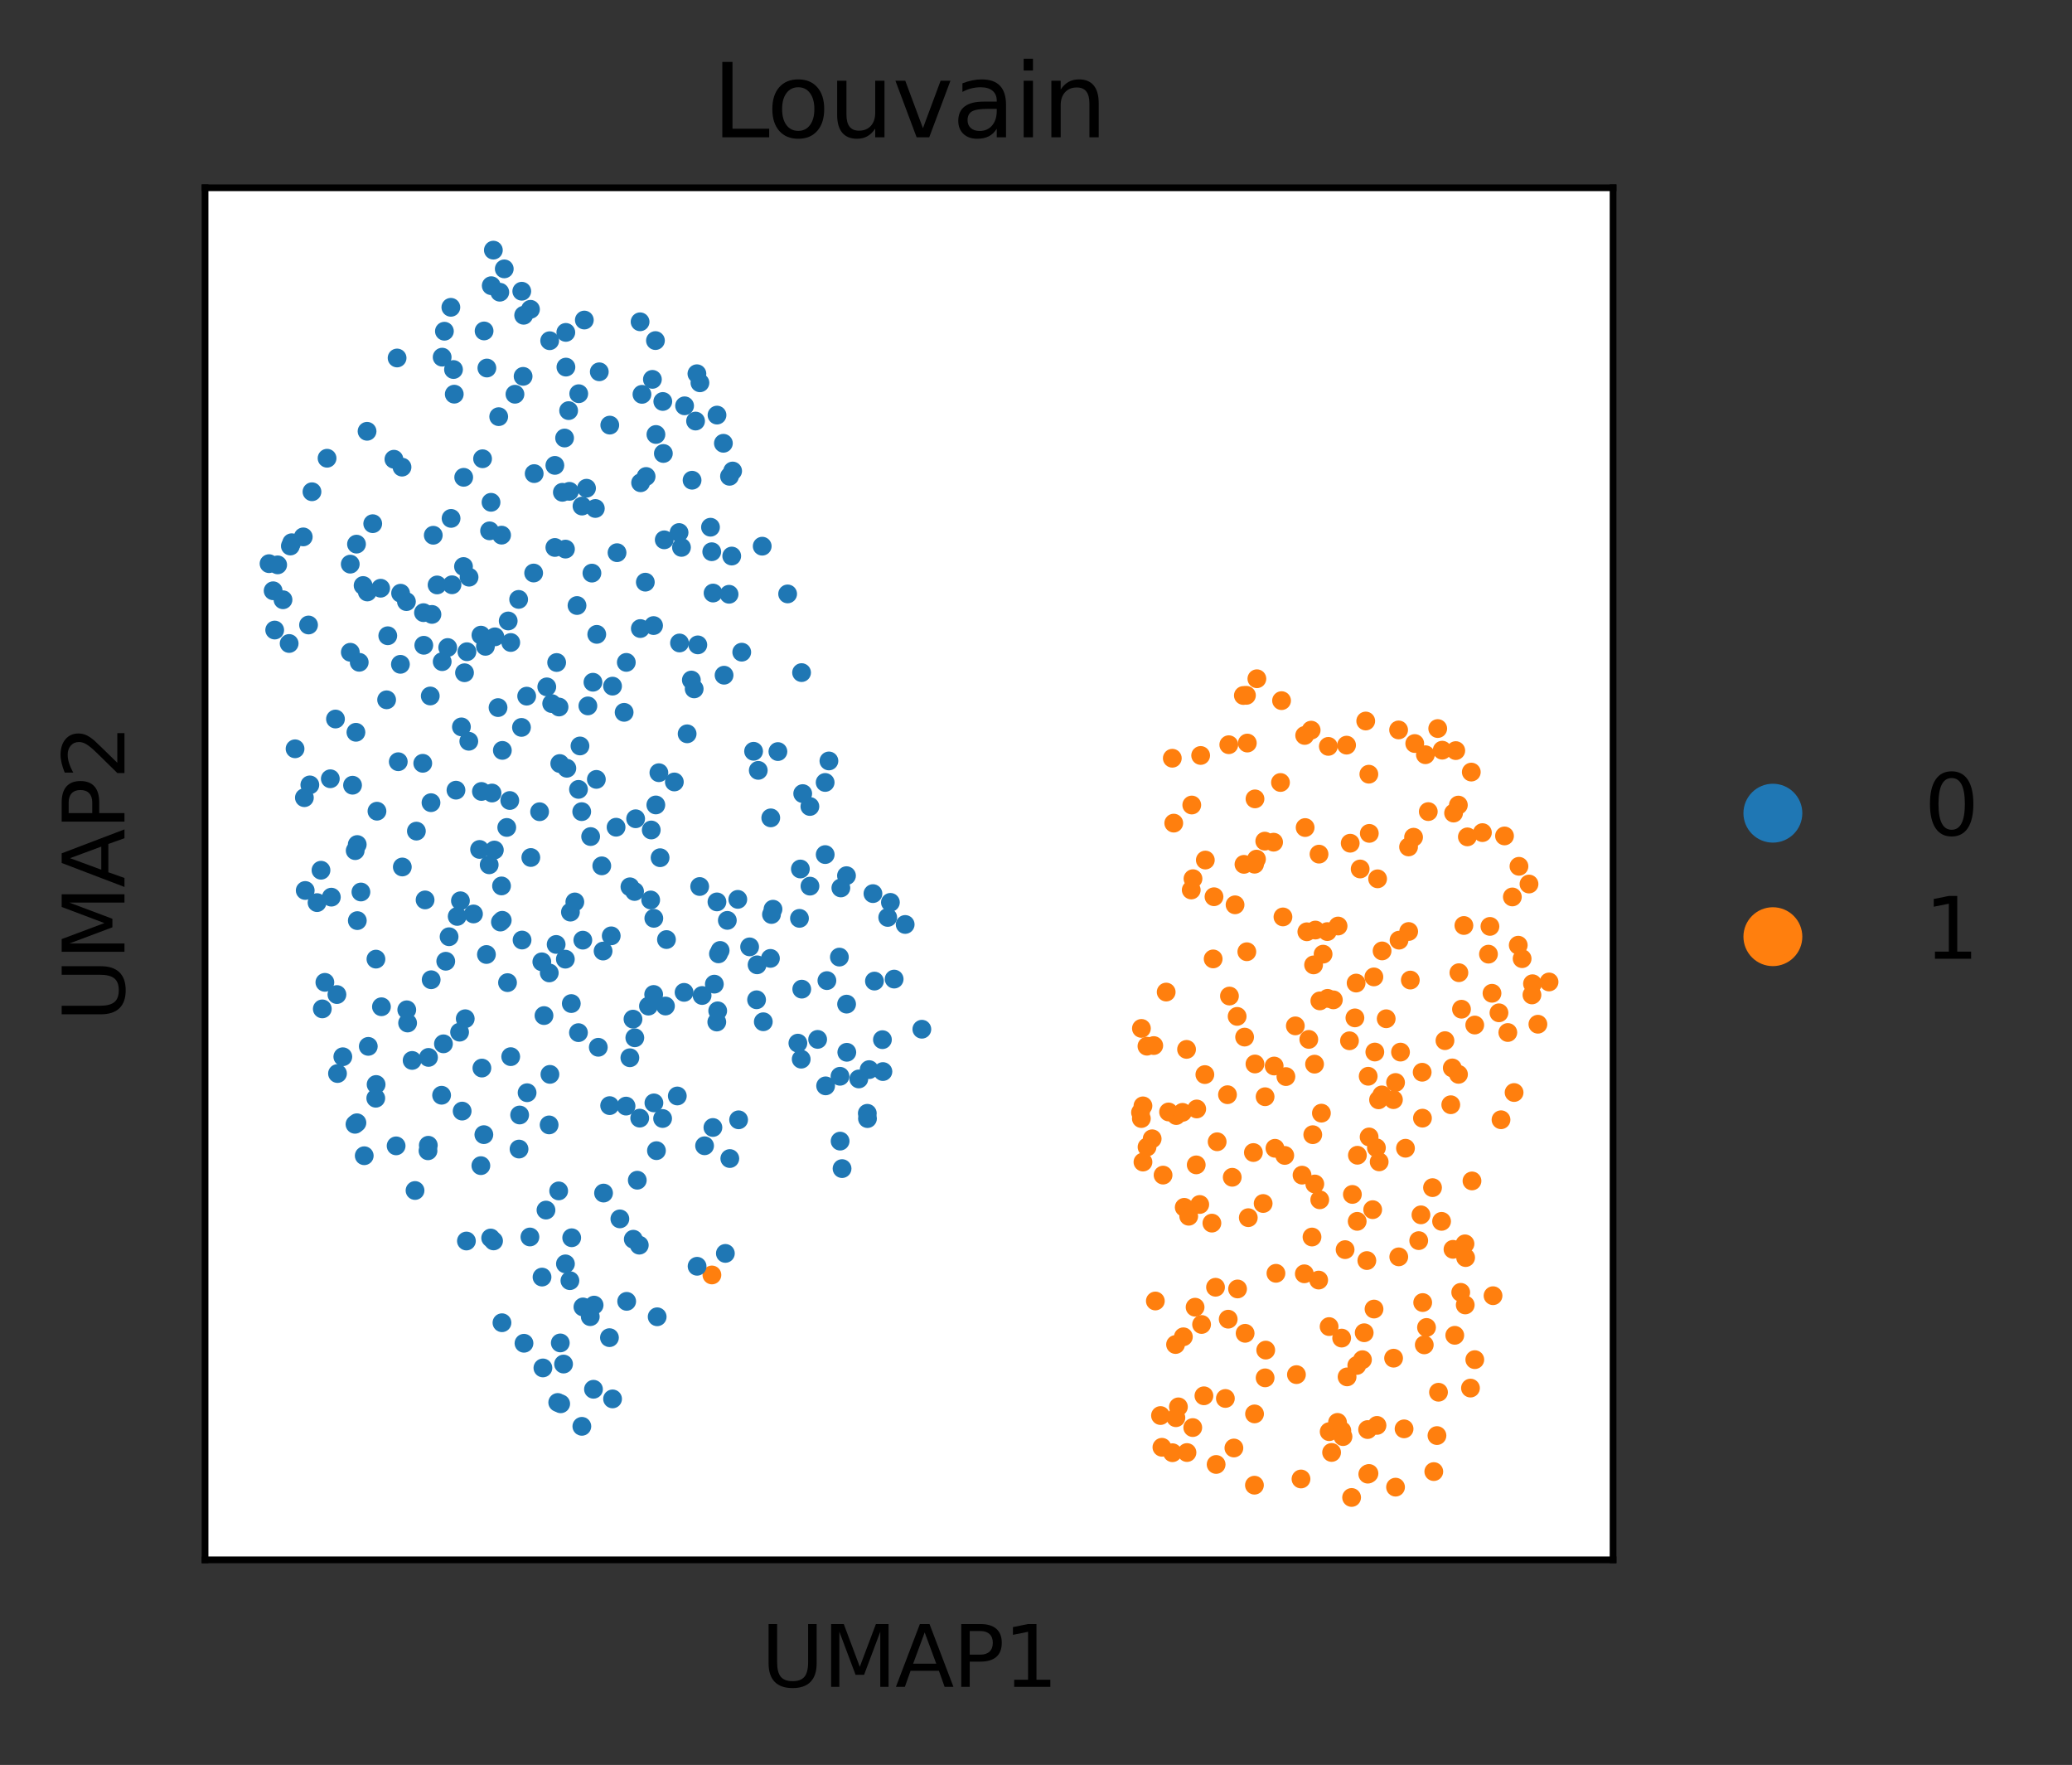 <?xml version="1.0" encoding="utf-8" standalone="no"?>
<!DOCTYPE svg PUBLIC "-//W3C//DTD SVG 1.1//EN"
  "http://www.w3.org/Graphics/SVG/1.1/DTD/svg11.dtd">
<svg xmlns:xlink="http://www.w3.org/1999/xlink" width="246.341pt" height="209.776pt" viewBox="0 0 246.341 209.776" xmlns="http://www.w3.org/2000/svg" version="1.1">
 <rect x="0" y="0" width="246.341" height="209.776" fill="#333333" stroke="none"/>
 <defs>
  <style type="text/css">*{stroke-linejoin: round; stroke-linecap: butt}</style>
 </defs>
 <g id="figure_1">
  <g id="patch_1">
   <path d="M 0 209.776 
L 246.341 209.776 
L 246.341 0 
L 0 0 
L 0 209.776 
z
" style="fill: none"/>
  </g>
  <g id="axes_1">
   <g id="patch_2">
    <path d="M 24.378 185.398 
L 191.778 185.398 
L 191.778 22.318 
L 24.378 22.318 
z
" style="fill: #ffffff"/>
   </g>
   <g id="PathCollection_1">
    <defs>
     <path id="C0_0_c5e35bc6c5" d="M 0 1.118 
C 0.297 1.118 0.581 1 0.791 0.791 
C 1 0.581 1.118 0.297 1.118 -0 
C 1.118 -0.297 1 -0.581 0.791 -0.791 
C 0.581 -1 0.297 -1.118 0 -1.118 
C -0.297 -1.118 -0.581 -1 -0.791 -0.791 
C -1 -0.581 -1.118 -0.297 -1.118 0 
C -1.118 0.297 -1 0.581 -0.791 0.791 
C -0.581 1 -0.297 1.118 0 1.118 
z
"/>
    </defs>
    <g clip-path="url(#p69e08b3c0c)">
     <use xlink:href="#C0_0_c5e35bc6c5" x="77.744" y="131.087" style="fill: #1f77b4"/>
    </g>
    <g clip-path="url(#p69e08b3c0c)">
     <use xlink:href="#C0_0_c5e35bc6c5" x="182.842" y="121.737" style="fill: #ff7f0e"/>
    </g>
    <g clip-path="url(#p69e08b3c0c)">
     <use xlink:href="#C0_0_c5e35bc6c5" x="180.011" y="129.854" style="fill: #ff7f0e"/>
    </g>
    <g clip-path="url(#p69e08b3c0c)">
     <use xlink:href="#C0_0_c5e35bc6c5" x="138.931" y="132.165" style="fill: #ff7f0e"/>
    </g>
    <g clip-path="url(#p69e08b3c0c)">
     <use xlink:href="#C0_0_c5e35bc6c5" x="74.463" y="78.73" style="fill: #1f77b4"/>
    </g>
    <g clip-path="url(#p69e08b3c0c)">
     <use xlink:href="#C0_0_c5e35bc6c5" x="180.505" y="112.344" style="fill: #ff7f0e"/>
    </g>
    <g clip-path="url(#p69e08b3c0c)">
     <use xlink:href="#C0_0_c5e35bc6c5" x="72.497" y="50.528" style="fill: #1f77b4"/>
    </g>
    <g clip-path="url(#p69e08b3c0c)">
     <use xlink:href="#C0_0_c5e35bc6c5" x="57.178" y="75.49" style="fill: #1f77b4"/>
    </g>
    <g clip-path="url(#p69e08b3c0c)">
     <use xlink:href="#C0_0_c5e35bc6c5" x="57.714" y="76.821" style="fill: #1f77b4"/>
    </g>
    <g clip-path="url(#p69e08b3c0c)">
     <use xlink:href="#C0_0_c5e35bc6c5" x="94.861" y="123.986" style="fill: #1f77b4"/>
    </g>
    <g clip-path="url(#p69e08b3c0c)">
     <use xlink:href="#C0_0_c5e35bc6c5" x="53.603" y="36.526" style="fill: #1f77b4"/>
    </g>
    <g clip-path="url(#p69e08b3c0c)">
     <use xlink:href="#C0_0_c5e35bc6c5" x="180.966" y="113.945" style="fill: #ff7f0e"/>
    </g>
    <g clip-path="url(#p69e08b3c0c)">
     <use xlink:href="#C0_0_c5e35bc6c5" x="63.004" y="147.025" style="fill: #1f77b4"/>
    </g>
    <g clip-path="url(#p69e08b3c0c)">
     <use xlink:href="#C0_0_c5e35bc6c5" x="93.643" y="70.592" style="fill: #1f77b4"/>
    </g>
    <g clip-path="url(#p69e08b3c0c)">
     <use xlink:href="#C0_0_c5e35bc6c5" x="155.884" y="86.785" style="fill: #ff7f0e"/>
    </g>
    <g clip-path="url(#p69e08b3c0c)">
     <use xlink:href="#C0_0_c5e35bc6c5" x="75.292" y="147.292" style="fill: #1f77b4"/>
    </g>
    <g clip-path="url(#p69e08b3c0c)">
     <use xlink:href="#C0_0_c5e35bc6c5" x="77.428" y="98.65" style="fill: #1f77b4"/>
    </g>
    <g clip-path="url(#p69e08b3c0c)">
     <use xlink:href="#C0_0_c5e35bc6c5" x="47.211" y="42.549" style="fill: #1f77b4"/>
    </g>
    <g clip-path="url(#p69e08b3c0c)">
     <use xlink:href="#C0_0_c5e35bc6c5" x="86.24" y="148.977" style="fill: #1f77b4"/>
    </g>
    <g clip-path="url(#p69e08b3c0c)">
     <use xlink:href="#C0_0_c5e35bc6c5" x="147.895" y="102.735" style="fill: #ff7f0e"/>
    </g>
    <g clip-path="url(#p69e08b3c0c)">
     <use xlink:href="#C0_0_c5e35bc6c5" x="178.456" y="133.091" style="fill: #ff7f0e"/>
    </g>
    <g clip-path="url(#p69e08b3c0c)">
     <use xlink:href="#C0_0_c5e35bc6c5" x="86.768" y="137.702" style="fill: #1f77b4"/>
    </g>
    <g clip-path="url(#p69e08b3c0c)">
     <use xlink:href="#C0_0_c5e35bc6c5" x="57.886" y="43.743" style="fill: #1f77b4"/>
    </g>
    <g clip-path="url(#p69e08b3c0c)">
     <use xlink:href="#C0_0_c5e35bc6c5" x="148.191" y="82.647" style="fill: #ff7f0e"/>
    </g>
    <g clip-path="url(#p69e08b3c0c)">
     <use xlink:href="#C0_0_c5e35bc6c5" x="58.336" y="147.147" style="fill: #1f77b4"/>
    </g>
    <g clip-path="url(#p69e08b3c0c)">
     <use xlink:href="#C0_0_c5e35bc6c5" x="144.234" y="113.974" style="fill: #ff7f0e"/>
    </g>
    <g clip-path="url(#p69e08b3c0c)">
     <use xlink:href="#C0_0_c5e35bc6c5" x="41.642" y="67.054" style="fill: #1f77b4"/>
    </g>
    <g clip-path="url(#p69e08b3c0c)">
     <use xlink:href="#C0_0_c5e35bc6c5" x="92.486" y="89.329" style="fill: #1f77b4"/>
    </g>
    <g clip-path="url(#p69e08b3c0c)">
     <use xlink:href="#C0_0_c5e35bc6c5" x="43.67" y="70.36" style="fill: #1f77b4"/>
    </g>
    <g clip-path="url(#p69e08b3c0c)">
     <use xlink:href="#C0_0_c5e35bc6c5" x="139.394" y="172.666" style="fill: #ff7f0e"/>
    </g>
    <g clip-path="url(#p69e08b3c0c)">
     <use xlink:href="#C0_0_c5e35bc6c5" x="67.226" y="150.221" style="fill: #1f77b4"/>
    </g>
    <g clip-path="url(#p69e08b3c0c)">
     <use xlink:href="#C0_0_c5e35bc6c5" x="96.297" y="105.325" style="fill: #1f77b4"/>
    </g>
    <g clip-path="url(#p69e08b3c0c)">
     <use xlink:href="#C0_0_c5e35bc6c5" x="77.927" y="40.48" style="fill: #1f77b4"/>
    </g>
    <g clip-path="url(#p69e08b3c0c)">
     <use xlink:href="#C0_0_c5e35bc6c5" x="48.361" y="120.022" style="fill: #1f77b4"/>
    </g>
    <g clip-path="url(#p69e08b3c0c)">
     <use xlink:href="#C0_0_c5e35bc6c5" x="71.132" y="124.477" style="fill: #1f77b4"/>
    </g>
    <g clip-path="url(#p69e08b3c0c)">
     <use xlink:href="#C0_0_c5e35bc6c5" x="78.8" y="47.718" style="fill: #1f77b4"/>
    </g>
    <g clip-path="url(#p69e08b3c0c)">
     <use xlink:href="#C0_0_c5e35bc6c5" x="156.82" y="101.521" style="fill: #ff7f0e"/>
    </g>
    <g clip-path="url(#p69e08b3c0c)">
     <use xlink:href="#C0_0_c5e35bc6c5" x="47.796" y="55.523" style="fill: #1f77b4"/>
    </g>
    <g clip-path="url(#p69e08b3c0c)">
     <use xlink:href="#C0_0_c5e35bc6c5" x="70.222" y="99.432" style="fill: #1f77b4"/>
    </g>
    <g clip-path="url(#p69e08b3c0c)">
     <use xlink:href="#C0_0_c5e35bc6c5" x="70.178" y="156.496" style="fill: #1f77b4"/>
    </g>
    <g clip-path="url(#p69e08b3c0c)">
     <use xlink:href="#C0_0_c5e35bc6c5" x="77.36" y="106.969" style="fill: #1f77b4"/>
    </g>
    <g clip-path="url(#p69e08b3c0c)">
     <use xlink:href="#C0_0_c5e35bc6c5" x="157.103" y="132.306" style="fill: #ff7f0e"/>
    </g>
    <g clip-path="url(#p69e08b3c0c)">
     <use xlink:href="#C0_0_c5e35bc6c5" x="65.591" y="83.627" style="fill: #1f77b4"/>
    </g>
    <g clip-path="url(#p69e08b3c0c)">
     <use xlink:href="#C0_0_c5e35bc6c5" x="103.963" y="116.61" style="fill: #1f77b4"/>
    </g>
    <g clip-path="url(#p69e08b3c0c)">
     <use xlink:href="#C0_0_c5e35bc6c5" x="155.113" y="87.414" style="fill: #ff7f0e"/>
    </g>
    <g clip-path="url(#p69e08b3c0c)">
     <use xlink:href="#C0_0_c5e35bc6c5" x="142.857" y="157.424" style="fill: #ff7f0e"/>
    </g>
    <g clip-path="url(#p69e08b3c0c)">
     <use xlink:href="#C0_0_c5e35bc6c5" x="73.697" y="144.874" style="fill: #1f77b4"/>
    </g>
    <g clip-path="url(#p69e08b3c0c)">
     <use xlink:href="#C0_0_c5e35bc6c5" x="149.207" y="94.954" style="fill: #ff7f0e"/>
    </g>
    <g clip-path="url(#p69e08b3c0c)">
     <use xlink:href="#C0_0_c5e35bc6c5" x="31.987" y="66.995" style="fill: #1f77b4"/>
    </g>
    <g clip-path="url(#p69e08b3c0c)">
     <use xlink:href="#C0_0_c5e35bc6c5" x="63.446" y="68.108" style="fill: #1f77b4"/>
    </g>
    <g clip-path="url(#p69e08b3c0c)">
     <use xlink:href="#C0_0_c5e35bc6c5" x="62.193" y="44.733" style="fill: #1f77b4"/>
    </g>
    <g clip-path="url(#p69e08b3c0c)">
     <use xlink:href="#C0_0_c5e35bc6c5" x="69.293" y="111.744" style="fill: #1f77b4"/>
    </g>
    <g clip-path="url(#p69e08b3c0c)">
     <use xlink:href="#C0_0_c5e35bc6c5" x="162.775" y="135.134" style="fill: #ff7f0e"/>
    </g>
    <g clip-path="url(#p69e08b3c0c)">
     <use xlink:href="#C0_0_c5e35bc6c5" x="47.351" y="90.536" style="fill: #1f77b4"/>
    </g>
    <g clip-path="url(#p69e08b3c0c)">
     <use xlink:href="#C0_0_c5e35bc6c5" x="162.505" y="149.828" style="fill: #ff7f0e"/>
    </g>
    <g clip-path="url(#p69e08b3c0c)">
     <use xlink:href="#C0_0_c5e35bc6c5" x="53.629" y="61.616" style="fill: #1f77b4"/>
    </g>
    <g clip-path="url(#p69e08b3c0c)">
     <use xlink:href="#C0_0_c5e35bc6c5" x="140.794" y="143.501" style="fill: #ff7f0e"/>
    </g>
    <g clip-path="url(#p69e08b3c0c)">
     <use xlink:href="#C0_0_c5e35bc6c5" x="146.837" y="107.544" style="fill: #ff7f0e"/>
    </g>
    <g clip-path="url(#p69e08b3c0c)">
     <use xlink:href="#C0_0_c5e35bc6c5" x="76.006" y="147.998" style="fill: #1f77b4"/>
    </g>
    <g clip-path="url(#p69e08b3c0c)">
     <use xlink:href="#C0_0_c5e35bc6c5" x="102.104" y="128.241" style="fill: #1f77b4"/>
    </g>
    <g clip-path="url(#p69e08b3c0c)">
     <use xlink:href="#C0_0_c5e35bc6c5" x="36.837" y="93.291" style="fill: #1f77b4"/>
    </g>
    <g clip-path="url(#p69e08b3c0c)">
     <use xlink:href="#C0_0_c5e35bc6c5" x="50.349" y="72.818" style="fill: #1f77b4"/>
    </g>
    <g clip-path="url(#p69e08b3c0c)">
     <use xlink:href="#C0_0_c5e35bc6c5" x="91.722" y="108.693" style="fill: #1f77b4"/>
    </g>
    <g clip-path="url(#p69e08b3c0c)">
     <use xlink:href="#C0_0_c5e35bc6c5" x="145.686" y="166.218" style="fill: #ff7f0e"/>
    </g>
    <g clip-path="url(#p69e08b3c0c)">
     <use xlink:href="#C0_0_c5e35bc6c5" x="109.599" y="122.331" style="fill: #1f77b4"/>
    </g>
    <g clip-path="url(#p69e08b3c0c)">
     <use xlink:href="#C0_0_c5e35bc6c5" x="50.945" y="125.681" style="fill: #1f77b4"/>
    </g>
    <g clip-path="url(#p69e08b3c0c)">
     <use xlink:href="#C0_0_c5e35bc6c5" x="60.719" y="125.591" style="fill: #1f77b4"/>
    </g>
    <g clip-path="url(#p69e08b3c0c)">
     <use xlink:href="#C0_0_c5e35bc6c5" x="80.526" y="130.265" style="fill: #1f77b4"/>
    </g>
    <g clip-path="url(#p69e08b3c0c)">
     <use xlink:href="#C0_0_c5e35bc6c5" x="50.922" y="136.123" style="fill: #1f77b4"/>
    </g>
    <g clip-path="url(#p69e08b3c0c)">
     <use xlink:href="#C0_0_c5e35bc6c5" x="173.449" y="115.613" style="fill: #ff7f0e"/>
    </g>
    <g clip-path="url(#p69e08b3c0c)">
     <use xlink:href="#C0_0_c5e35bc6c5" x="139.548" y="97.835" style="fill: #ff7f0e"/>
    </g>
    <g clip-path="url(#p69e08b3c0c)">
     <use xlink:href="#C0_0_c5e35bc6c5" x="162.373" y="85.698" style="fill: #ff7f0e"/>
    </g>
    <g clip-path="url(#p69e08b3c0c)">
     <use xlink:href="#C0_0_c5e35bc6c5" x="69.733" y="58.029" style="fill: #1f77b4"/>
    </g>
    <g clip-path="url(#p69e08b3c0c)">
     <use xlink:href="#C0_0_c5e35bc6c5" x="46.103" y="75.564" style="fill: #1f77b4"/>
    </g>
    <g clip-path="url(#p69e08b3c0c)">
     <use xlink:href="#C0_0_c5e35bc6c5" x="75.257" y="121.132" style="fill: #1f77b4"/>
    </g>
    <g clip-path="url(#p69e08b3c0c)">
     <use xlink:href="#C0_0_c5e35bc6c5" x="100.677" y="125.073" style="fill: #1f77b4"/>
    </g>
    <g clip-path="url(#p69e08b3c0c)">
     <use xlink:href="#C0_0_c5e35bc6c5" x="172.817" y="96.64" style="fill: #ff7f0e"/>
    </g>
    <g clip-path="url(#p69e08b3c0c)">
     <use xlink:href="#C0_0_c5e35bc6c5" x="78.778" y="132.943" style="fill: #1f77b4"/>
    </g>
    <g clip-path="url(#p69e08b3c0c)">
     <use xlink:href="#C0_0_c5e35bc6c5" x="53.918" y="43.921" style="fill: #1f77b4"/>
    </g>
    <g clip-path="url(#p69e08b3c0c)">
     <use xlink:href="#C0_0_c5e35bc6c5" x="57.832" y="113.449" style="fill: #1f77b4"/>
    </g>
    <g clip-path="url(#p69e08b3c0c)">
     <use xlink:href="#C0_0_c5e35bc6c5" x="138.278" y="139.67" style="fill: #ff7f0e"/>
    </g>
    <g clip-path="url(#p69e08b3c0c)">
     <use xlink:href="#C0_0_c5e35bc6c5" x="148.295" y="88.318" style="fill: #ff7f0e"/>
    </g>
    <g clip-path="url(#p69e08b3c0c)">
     <use xlink:href="#C0_0_c5e35bc6c5" x="45.254" y="69.914" style="fill: #1f77b4"/>
    </g>
    <g clip-path="url(#p69e08b3c0c)">
     <use xlink:href="#C0_0_c5e35bc6c5" x="70.902" y="92.636" style="fill: #1f77b4"/>
    </g>
    <g clip-path="url(#p69e08b3c0c)">
     <use xlink:href="#C0_0_c5e35bc6c5" x="42.316" y="87.038" style="fill: #1f77b4"/>
    </g>
    <g clip-path="url(#p69e08b3c0c)">
     <use xlink:href="#C0_0_c5e35bc6c5" x="42.385" y="64.675" style="fill: #1f77b4"/>
    </g>
    <g clip-path="url(#p69e08b3c0c)">
     <use xlink:href="#C0_0_c5e35bc6c5" x="152.531" y="108.983" style="fill: #ff7f0e"/>
    </g>
    <g clip-path="url(#p69e08b3c0c)">
     <use xlink:href="#C0_0_c5e35bc6c5" x="65.968" y="55.315" style="fill: #1f77b4"/>
    </g>
    <g clip-path="url(#p69e08b3c0c)">
     <use xlink:href="#C0_0_c5e35bc6c5" x="41.65" y="77.526" style="fill: #1f77b4"/>
    </g>
    <g clip-path="url(#p69e08b3c0c)">
     <use xlink:href="#C0_0_c5e35bc6c5" x="59.726" y="89.189" style="fill: #1f77b4"/>
    </g>
    <g clip-path="url(#p69e08b3c0c)">
     <use xlink:href="#C0_0_c5e35bc6c5" x="40.126" y="127.597" style="fill: #1f77b4"/>
    </g>
    <g clip-path="url(#p69e08b3c0c)">
     <use xlink:href="#C0_0_c5e35bc6c5" x="152.238" y="93.004" style="fill: #ff7f0e"/>
    </g>
    <g clip-path="url(#p69e08b3c0c)">
     <use xlink:href="#C0_0_c5e35bc6c5" x="66.465" y="84.034" style="fill: #1f77b4"/>
    </g>
    <g clip-path="url(#p69e08b3c0c)">
     <use xlink:href="#C0_0_c5e35bc6c5" x="103.135" y="132.953" style="fill: #1f77b4"/>
    </g>
    <g clip-path="url(#p69e08b3c0c)">
     <use xlink:href="#C0_0_c5e35bc6c5" x="158.315" y="172.635" style="fill: #ff7f0e"/>
    </g>
    <g clip-path="url(#p69e08b3c0c)">
     <use xlink:href="#C0_0_c5e35bc6c5" x="100.113" y="138.897" style="fill: #1f77b4"/>
    </g>
    <g clip-path="url(#p69e08b3c0c)">
     <use xlink:href="#C0_0_c5e35bc6c5" x="163.711" y="169.42" style="fill: #ff7f0e"/>
    </g>
    <g clip-path="url(#p69e08b3c0c)">
     <use xlink:href="#C0_0_c5e35bc6c5" x="42.91" y="106.021" style="fill: #1f77b4"/>
    </g>
    <g clip-path="url(#p69e08b3c0c)">
     <use xlink:href="#C0_0_c5e35bc6c5" x="149.141" y="176.527" style="fill: #ff7f0e"/>
    </g>
    <g clip-path="url(#p69e08b3c0c)">
     <use xlink:href="#C0_0_c5e35bc6c5" x="60.421" y="73.806" style="fill: #1f77b4"/>
    </g>
    <g clip-path="url(#p69e08b3c0c)">
     <use xlink:href="#C0_0_c5e35bc6c5" x="138.141" y="172.02" style="fill: #ff7f0e"/>
    </g>
    <g clip-path="url(#p69e08b3c0c)">
     <use xlink:href="#C0_0_c5e35bc6c5" x="66.121" y="112.254" style="fill: #1f77b4"/>
    </g>
    <g clip-path="url(#p69e08b3c0c)">
     <use xlink:href="#C0_0_c5e35bc6c5" x="175.005" y="140.363" style="fill: #ff7f0e"/>
    </g>
    <g clip-path="url(#p69e08b3c0c)">
     <use xlink:href="#C0_0_c5e35bc6c5" x="140.693" y="158.889" style="fill: #ff7f0e"/>
    </g>
    <g clip-path="url(#p69e08b3c0c)">
     <use xlink:href="#C0_0_c5e35bc6c5" x="141.628" y="105.782" style="fill: #ff7f0e"/>
    </g>
    <g clip-path="url(#p69e08b3c0c)">
     <use xlink:href="#C0_0_c5e35bc6c5" x="148.41" y="144.73" style="fill: #ff7f0e"/>
    </g>
    <g clip-path="url(#p69e08b3c0c)">
     <use xlink:href="#C0_0_c5e35bc6c5" x="156.916" y="118.964" style="fill: #ff7f0e"/>
    </g>
    <g clip-path="url(#p69e08b3c0c)">
     <use xlink:href="#C0_0_c5e35bc6c5" x="85.239" y="107.198" style="fill: #1f77b4"/>
    </g>
    <g clip-path="url(#p69e08b3c0c)">
     <use xlink:href="#C0_0_c5e35bc6c5" x="177.14" y="110.11" style="fill: #ff7f0e"/>
    </g>
    <g clip-path="url(#p69e08b3c0c)">
     <use xlink:href="#C0_0_c5e35bc6c5" x="163.897" y="130.723" style="fill: #ff7f0e"/>
    </g>
    <g clip-path="url(#p69e08b3c0c)">
     <use xlink:href="#C0_0_c5e35bc6c5" x="67.229" y="65.265" style="fill: #1f77b4"/>
    </g>
    <g clip-path="url(#p69e08b3c0c)">
     <use xlink:href="#C0_0_c5e35bc6c5" x="43.787" y="124.369" style="fill: #1f77b4"/>
    </g>
    <g clip-path="url(#p69e08b3c0c)">
     <use xlink:href="#C0_0_c5e35bc6c5" x="160.527" y="100.222" style="fill: #ff7f0e"/>
    </g>
    <g clip-path="url(#p69e08b3c0c)">
     <use xlink:href="#C0_0_c5e35bc6c5" x="72.825" y="81.553" style="fill: #1f77b4"/>
    </g>
    <g clip-path="url(#p69e08b3c0c)">
     <use xlink:href="#C0_0_c5e35bc6c5" x="157.926" y="88.713" style="fill: #ff7f0e"/>
    </g>
    <g clip-path="url(#p69e08b3c0c)">
     <use xlink:href="#C0_0_c5e35bc6c5" x="62.617" y="82.743" style="fill: #1f77b4"/>
    </g>
    <g clip-path="url(#p69e08b3c0c)">
     <use xlink:href="#C0_0_c5e35bc6c5" x="155.604" y="123.54" style="fill: #ff7f0e"/>
    </g>
    <g clip-path="url(#p69e08b3c0c)">
     <use xlink:href="#C0_0_c5e35bc6c5" x="77.715" y="118.199" style="fill: #1f77b4"/>
    </g>
    <g clip-path="url(#p69e08b3c0c)">
     <use xlink:href="#C0_0_c5e35bc6c5" x="91.636" y="97.21" style="fill: #1f77b4"/>
    </g>
    <g clip-path="url(#p69e08b3c0c)">
     <use xlink:href="#C0_0_c5e35bc6c5" x="106.306" y="116.372" style="fill: #1f77b4"/>
    </g>
    <g clip-path="url(#p69e08b3c0c)">
     <use xlink:href="#C0_0_c5e35bc6c5" x="82.196" y="80.828" style="fill: #1f77b4"/>
    </g>
    <g clip-path="url(#p69e08b3c0c)">
     <use xlink:href="#C0_0_c5e35bc6c5" x="161.23" y="116.845" style="fill: #ff7f0e"/>
    </g>
    <g clip-path="url(#p69e08b3c0c)">
     <use xlink:href="#C0_0_c5e35bc6c5" x="162.744" y="92.019" style="fill: #ff7f0e"/>
    </g>
    <g clip-path="url(#p69e08b3c0c)">
     <use xlink:href="#C0_0_c5e35bc6c5" x="59.711" y="109.384" style="fill: #1f77b4"/>
    </g>
    <g clip-path="url(#p69e08b3c0c)">
     <use xlink:href="#C0_0_c5e35bc6c5" x="59.421" y="34.732" style="fill: #1f77b4"/>
    </g>
    <g clip-path="url(#p69e08b3c0c)">
     <use xlink:href="#C0_0_c5e35bc6c5" x="72.458" y="158.99" style="fill: #1f77b4"/>
    </g>
    <g clip-path="url(#p69e08b3c0c)">
     <use xlink:href="#C0_0_c5e35bc6c5" x="144.709" y="135.707" style="fill: #ff7f0e"/>
    </g>
    <g clip-path="url(#p69e08b3c0c)">
     <use xlink:href="#C0_0_c5e35bc6c5" x="145.937" y="130.114" style="fill: #ff7f0e"/>
    </g>
    <g clip-path="url(#p69e08b3c0c)">
     <use xlink:href="#C0_0_c5e35bc6c5" x="162.665" y="127.922" style="fill: #ff7f0e"/>
    </g>
    <g clip-path="url(#p69e08b3c0c)">
     <use xlink:href="#C0_0_c5e35bc6c5" x="90.62" y="64.918" style="fill: #1f77b4"/>
    </g>
    <g clip-path="url(#p69e08b3c0c)">
     <use xlink:href="#C0_0_c5e35bc6c5" x="82.696" y="50.046" style="fill: #1f77b4"/>
    </g>
    <g clip-path="url(#p69e08b3c0c)">
     <use xlink:href="#C0_0_c5e35bc6c5" x="90.749" y="121.444" style="fill: #1f77b4"/>
    </g>
    <g clip-path="url(#p69e08b3c0c)">
     <use xlink:href="#C0_0_c5e35bc6c5" x="139.762" y="159.806" style="fill: #ff7f0e"/>
    </g>
    <g clip-path="url(#p69e08b3c0c)">
     <use xlink:href="#C0_0_c5e35bc6c5" x="84.62" y="65.577" style="fill: #1f77b4"/>
    </g>
    <g clip-path="url(#p69e08b3c0c)">
     <use xlink:href="#C0_0_c5e35bc6c5" x="103.115" y="132.325" style="fill: #1f77b4"/>
    </g>
    <g clip-path="url(#p69e08b3c0c)">
     <use xlink:href="#C0_0_c5e35bc6c5" x="156.318" y="140.727" style="fill: #ff7f0e"/>
    </g>
    <g clip-path="url(#p69e08b3c0c)">
     <use xlink:href="#C0_0_c5e35bc6c5" x="163.2" y="143.778" style="fill: #ff7f0e"/>
    </g>
    <g clip-path="url(#p69e08b3c0c)">
     <use xlink:href="#C0_0_c5e35bc6c5" x="107.617" y="109.879" style="fill: #1f77b4"/>
    </g>
    <g clip-path="url(#p69e08b3c0c)">
     <use xlink:href="#C0_0_c5e35bc6c5" x="147.973" y="123.266" style="fill: #ff7f0e"/>
    </g>
    <g clip-path="url(#p69e08b3c0c)">
     <use xlink:href="#C0_0_c5e35bc6c5" x="103.785" y="106.213" style="fill: #1f77b4"/>
    </g>
    <g clip-path="url(#p69e08b3c0c)">
     <use xlink:href="#C0_0_c5e35bc6c5" x="180.591" y="102.967" style="fill: #ff7f0e"/>
    </g>
    <g clip-path="url(#p69e08b3c0c)">
     <use xlink:href="#C0_0_c5e35bc6c5" x="77.565" y="45.09" style="fill: #1f77b4"/>
    </g>
    <g clip-path="url(#p69e08b3c0c)">
     <use xlink:href="#C0_0_c5e35bc6c5" x="159.084" y="110.065" style="fill: #ff7f0e"/>
    </g>
    <g clip-path="url(#p69e08b3c0c)">
     <use xlink:href="#C0_0_c5e35bc6c5" x="48.461" y="121.593" style="fill: #1f77b4"/>
    </g>
    <g clip-path="url(#p69e08b3c0c)">
     <use xlink:href="#C0_0_c5e35bc6c5" x="90.151" y="91.564" style="fill: #1f77b4"/>
    </g>
    <g clip-path="url(#p69e08b3c0c)">
     <use xlink:href="#C0_0_c5e35bc6c5" x="65.381" y="127.697" style="fill: #1f77b4"/>
    </g>
    <g clip-path="url(#p69e08b3c0c)">
     <use xlink:href="#C0_0_c5e35bc6c5" x="168.2" y="88.374" style="fill: #ff7f0e"/>
    </g>
    <g clip-path="url(#p69e08b3c0c)">
     <use xlink:href="#C0_0_c5e35bc6c5" x="40.758" y="125.602" style="fill: #1f77b4"/>
    </g>
    <g clip-path="url(#p69e08b3c0c)">
     <use xlink:href="#C0_0_c5e35bc6c5" x="73.36" y="65.69" style="fill: #1f77b4"/>
    </g>
    <g clip-path="url(#p69e08b3c0c)">
     <use xlink:href="#C0_0_c5e35bc6c5" x="160.095" y="88.566" style="fill: #ff7f0e"/>
    </g>
    <g clip-path="url(#p69e08b3c0c)">
     <use xlink:href="#C0_0_c5e35bc6c5" x="81.331" y="117.95" style="fill: #1f77b4"/>
    </g>
    <g clip-path="url(#p69e08b3c0c)">
     <use xlink:href="#C0_0_c5e35bc6c5" x="171.39" y="145.167" style="fill: #ff7f0e"/>
    </g>
    <g clip-path="url(#p69e08b3c0c)">
     <use xlink:href="#C0_0_c5e35bc6c5" x="142.085" y="155.371" style="fill: #ff7f0e"/>
    </g>
    <g clip-path="url(#p69e08b3c0c)">
     <use xlink:href="#C0_0_c5e35bc6c5" x="149.431" y="80.673" style="fill: #ff7f0e"/>
    </g>
    <g clip-path="url(#p69e08b3c0c)">
     <use xlink:href="#C0_0_c5e35bc6c5" x="156.907" y="142.606" style="fill: #ff7f0e"/>
    </g>
    <g clip-path="url(#p69e08b3c0c)">
     <use xlink:href="#C0_0_c5e35bc6c5" x="152.746" y="137.333" style="fill: #ff7f0e"/>
    </g>
    <g clip-path="url(#p69e08b3c0c)">
     <use xlink:href="#C0_0_c5e35bc6c5" x="170.314" y="141.159" style="fill: #ff7f0e"/>
    </g>
    <g clip-path="url(#p69e08b3c0c)">
     <use xlink:href="#C0_0_c5e35bc6c5" x="167.674" y="116.488" style="fill: #ff7f0e"/>
    </g>
    <g clip-path="url(#p69e08b3c0c)">
     <use xlink:href="#C0_0_c5e35bc6c5" x="144.333" y="106.584" style="fill: #ff7f0e"/>
    </g>
    <g clip-path="url(#p69e08b3c0c)">
     <use xlink:href="#C0_0_c5e35bc6c5" x="76.724" y="69.195" style="fill: #1f77b4"/>
    </g>
    <g clip-path="url(#p69e08b3c0c)">
     <use xlink:href="#C0_0_c5e35bc6c5" x="135.597" y="132.228" style="fill: #ff7f0e"/>
    </g>
    <g clip-path="url(#p69e08b3c0c)">
     <use xlink:href="#C0_0_c5e35bc6c5" x="55.514" y="77.461" style="fill: #1f77b4"/>
    </g>
    <g clip-path="url(#p69e08b3c0c)">
     <use xlink:href="#C0_0_c5e35bc6c5" x="81.694" y="87.22" style="fill: #1f77b4"/>
    </g>
    <g clip-path="url(#p69e08b3c0c)">
     <use xlink:href="#C0_0_c5e35bc6c5" x="96.288" y="95.857" style="fill: #1f77b4"/>
    </g>
    <g clip-path="url(#p69e08b3c0c)">
     <use xlink:href="#C0_0_c5e35bc6c5" x="86.679" y="70.634" style="fill: #1f77b4"/>
    </g>
    <g clip-path="url(#p69e08b3c0c)">
     <use xlink:href="#C0_0_c5e35bc6c5" x="169.117" y="132.901" style="fill: #ff7f0e"/>
    </g>
    <g clip-path="url(#p69e08b3c0c)">
     <use xlink:href="#C0_0_c5e35bc6c5" x="59.634" y="63.606" style="fill: #1f77b4"/>
    </g>
    <g clip-path="url(#p69e08b3c0c)">
     <use xlink:href="#C0_0_c5e35bc6c5" x="64.912" y="143.828" style="fill: #1f77b4"/>
    </g>
    <g clip-path="url(#p69e08b3c0c)">
     <use xlink:href="#C0_0_c5e35bc6c5" x="76.162" y="57.38" style="fill: #1f77b4"/>
    </g>
    <g clip-path="url(#p69e08b3c0c)">
     <use xlink:href="#C0_0_c5e35bc6c5" x="135.695" y="132.948" style="fill: #ff7f0e"/>
    </g>
    <g clip-path="url(#p69e08b3c0c)">
     <use xlink:href="#C0_0_c5e35bc6c5" x="169.465" y="89.705" style="fill: #ff7f0e"/>
    </g>
    <g clip-path="url(#p69e08b3c0c)">
     <use xlink:href="#C0_0_c5e35bc6c5" x="151.486" y="126.704" style="fill: #ff7f0e"/>
    </g>
    <g clip-path="url(#p69e08b3c0c)">
     <use xlink:href="#C0_0_c5e35bc6c5" x="98.103" y="93" style="fill: #1f77b4"/>
    </g>
    <g clip-path="url(#p69e08b3c0c)">
     <use xlink:href="#C0_0_c5e35bc6c5" x="165.917" y="176.759" style="fill: #ff7f0e"/>
    </g>
    <g clip-path="url(#p69e08b3c0c)">
     <use xlink:href="#C0_0_c5e35bc6c5" x="84.639" y="151.538" style="fill: #ff7f0e"/>
    </g>
    <g clip-path="url(#p69e08b3c0c)">
     <use xlink:href="#C0_0_c5e35bc6c5" x="142.747" y="89.793" style="fill: #ff7f0e"/>
    </g>
    <g clip-path="url(#p69e08b3c0c)">
     <use xlink:href="#C0_0_c5e35bc6c5" x="51.965" y="69.525" style="fill: #1f77b4"/>
    </g>
    <g clip-path="url(#p69e08b3c0c)">
     <use xlink:href="#C0_0_c5e35bc6c5" x="33.647" y="71.286" style="fill: #1f77b4"/>
    </g>
    <g clip-path="url(#p69e08b3c0c)">
     <use xlink:href="#C0_0_c5e35bc6c5" x="59.953" y="31.958" style="fill: #1f77b4"/>
    </g>
    <g clip-path="url(#p69e08b3c0c)">
     <use xlink:href="#C0_0_c5e35bc6c5" x="61.709" y="136.575" style="fill: #1f77b4"/>
    </g>
    <g clip-path="url(#p69e08b3c0c)">
     <use xlink:href="#C0_0_c5e35bc6c5" x="48.321" y="71.506" style="fill: #1f77b4"/>
    </g>
    <g clip-path="url(#p69e08b3c0c)">
     <use xlink:href="#C0_0_c5e35bc6c5" x="146.699" y="172.106" style="fill: #ff7f0e"/>
    </g>
    <g clip-path="url(#p69e08b3c0c)">
     <use xlink:href="#C0_0_c5e35bc6c5" x="135.888" y="138.12" style="fill: #ff7f0e"/>
    </g>
    <g clip-path="url(#p69e08b3c0c)">
     <use xlink:href="#C0_0_c5e35bc6c5" x="66.551" y="90.751" style="fill: #1f77b4"/>
    </g>
    <g clip-path="url(#p69e08b3c0c)">
     <use xlink:href="#C0_0_c5e35bc6c5" x="67.819" y="108.413" style="fill: #1f77b4"/>
    </g>
    <g clip-path="url(#p69e08b3c0c)">
     <use xlink:href="#C0_0_c5e35bc6c5" x="49.344" y="141.5" style="fill: #1f77b4"/>
    </g>
    <g clip-path="url(#p69e08b3c0c)">
     <use xlink:href="#C0_0_c5e35bc6c5" x="142.279" y="131.809" style="fill: #ff7f0e"/>
    </g>
    <g clip-path="url(#p69e08b3c0c)">
     <use xlink:href="#C0_0_c5e35bc6c5" x="81.021" y="65.063" style="fill: #1f77b4"/>
    </g>
    <g clip-path="url(#p69e08b3c0c)">
     <use xlink:href="#C0_0_c5e35bc6c5" x="171.466" y="89.165" style="fill: #ff7f0e"/>
    </g>
    <g clip-path="url(#p69e08b3c0c)">
     <use xlink:href="#C0_0_c5e35bc6c5" x="83.187" y="105.369" style="fill: #1f77b4"/>
    </g>
    <g clip-path="url(#p69e08b3c0c)">
     <use xlink:href="#C0_0_c5e35bc6c5" x="47.832" y="103.047" style="fill: #1f77b4"/>
    </g>
    <g clip-path="url(#p69e08b3c0c)">
     <use xlink:href="#C0_0_c5e35bc6c5" x="63.11" y="101.921" style="fill: #1f77b4"/>
    </g>
    <g clip-path="url(#p69e08b3c0c)">
     <use xlink:href="#C0_0_c5e35bc6c5" x="32.474" y="70.217" style="fill: #1f77b4"/>
    </g>
    <g clip-path="url(#p69e08b3c0c)">
     <use xlink:href="#C0_0_c5e35bc6c5" x="89.95" y="118.831" style="fill: #1f77b4"/>
    </g>
    <g clip-path="url(#p69e08b3c0c)">
     <use xlink:href="#C0_0_c5e35bc6c5" x="75.767" y="140.277" style="fill: #1f77b4"/>
    </g>
    <g clip-path="url(#p69e08b3c0c)">
     <use xlink:href="#C0_0_c5e35bc6c5" x="52.569" y="42.451" style="fill: #1f77b4"/>
    </g>
    <g clip-path="url(#p69e08b3c0c)">
     <use xlink:href="#C0_0_c5e35bc6c5" x="137.972" y="168.248" style="fill: #ff7f0e"/>
    </g>
    <g clip-path="url(#p69e08b3c0c)">
     <use xlink:href="#C0_0_c5e35bc6c5" x="174.203" y="155.103" style="fill: #ff7f0e"/>
    </g>
    <g clip-path="url(#p69e08b3c0c)">
     <use xlink:href="#C0_0_c5e35bc6c5" x="57.17" y="138.546" style="fill: #1f77b4"/>
    </g>
    <g clip-path="url(#p69e08b3c0c)">
     <use xlink:href="#C0_0_c5e35bc6c5" x="77.703" y="74.353" style="fill: #1f77b4"/>
    </g>
    <g clip-path="url(#p69e08b3c0c)">
     <use xlink:href="#C0_0_c5e35bc6c5" x="89.595" y="89.295" style="fill: #1f77b4"/>
    </g>
    <g clip-path="url(#p69e08b3c0c)">
     <use xlink:href="#C0_0_c5e35bc6c5" x="175.334" y="121.833" style="fill: #ff7f0e"/>
    </g>
    <g clip-path="url(#p69e08b3c0c)">
     <use xlink:href="#C0_0_c5e35bc6c5" x="169.81" y="96.465" style="fill: #ff7f0e"/>
    </g>
    <g clip-path="url(#p69e08b3c0c)">
     <use xlink:href="#C0_0_c5e35bc6c5" x="79.118" y="119.575" style="fill: #1f77b4"/>
    </g>
    <g clip-path="url(#p69e08b3c0c)">
     <use xlink:href="#C0_0_c5e35bc6c5" x="138.648" y="117.915" style="fill: #ff7f0e"/>
    </g>
    <g clip-path="url(#p69e08b3c0c)">
     <use xlink:href="#C0_0_c5e35bc6c5" x="45.35" y="119.661" style="fill: #1f77b4"/>
    </g>
    <g clip-path="url(#p69e08b3c0c)">
     <use xlink:href="#C0_0_c5e35bc6c5" x="146.022" y="156.795" style="fill: #ff7f0e"/>
    </g>
    <g clip-path="url(#p69e08b3c0c)">
     <use xlink:href="#C0_0_c5e35bc6c5" x="99.795" y="113.758" style="fill: #1f77b4"/>
    </g>
    <g clip-path="url(#p69e08b3c0c)">
     <use xlink:href="#C0_0_c5e35bc6c5" x="70.374" y="68.119" style="fill: #1f77b4"/>
    </g>
    <g clip-path="url(#p69e08b3c0c)">
     <use xlink:href="#C0_0_c5e35bc6c5" x="85.22" y="121.475" style="fill: #1f77b4"/>
    </g>
    <g clip-path="url(#p69e08b3c0c)">
     <use xlink:href="#C0_0_c5e35bc6c5" x="77.733" y="109.15" style="fill: #1f77b4"/>
    </g>
    <g clip-path="url(#p69e08b3c0c)">
     <use xlink:href="#C0_0_c5e35bc6c5" x="91.597" y="113.912" style="fill: #1f77b4"/>
    </g>
    <g clip-path="url(#p69e08b3c0c)">
     <use xlink:href="#C0_0_c5e35bc6c5" x="162.757" y="175.132" style="fill: #ff7f0e"/>
    </g>
    <g clip-path="url(#p69e08b3c0c)">
     <use xlink:href="#C0_0_c5e35bc6c5" x="55.453" y="147.504" style="fill: #1f77b4"/>
    </g>
    <g clip-path="url(#p69e08b3c0c)">
     <use xlink:href="#C0_0_c5e35bc6c5" x="66.66" y="166.851" style="fill: #1f77b4"/>
    </g>
    <g clip-path="url(#p69e08b3c0c)">
     <use xlink:href="#C0_0_c5e35bc6c5" x="56.293" y="108.631" style="fill: #1f77b4"/>
    </g>
    <g clip-path="url(#p69e08b3c0c)">
     <use xlink:href="#C0_0_c5e35bc6c5" x="99.867" y="127.924" style="fill: #1f77b4"/>
    </g>
    <g clip-path="url(#p69e08b3c0c)">
     <use xlink:href="#C0_0_c5e35bc6c5" x="78.336" y="91.842" style="fill: #1f77b4"/>
    </g>
    <g clip-path="url(#p69e08b3c0c)">
     <use xlink:href="#C0_0_c5e35bc6c5" x="84.471" y="62.663" style="fill: #1f77b4"/>
    </g>
    <g clip-path="url(#p69e08b3c0c)">
     <use xlink:href="#C0_0_c5e35bc6c5" x="57.526" y="134.861" style="fill: #1f77b4"/>
    </g>
    <g clip-path="url(#p69e08b3c0c)">
     <use xlink:href="#C0_0_c5e35bc6c5" x="176.246" y="98.963" style="fill: #ff7f0e"/>
    </g>
    <g clip-path="url(#p69e08b3c0c)">
     <use xlink:href="#C0_0_c5e35bc6c5" x="98.159" y="129.063" style="fill: #1f77b4"/>
    </g>
    <g clip-path="url(#p69e08b3c0c)">
     <use xlink:href="#C0_0_c5e35bc6c5" x="166.931" y="169.83" style="fill: #ff7f0e"/>
    </g>
    <g clip-path="url(#p69e08b3c0c)">
     <use xlink:href="#C0_0_c5e35bc6c5" x="69.161" y="96.47" style="fill: #1f77b4"/>
    </g>
    <g clip-path="url(#p69e08b3c0c)">
     <use xlink:href="#C0_0_c5e35bc6c5" x="86.085" y="80.254" style="fill: #1f77b4"/>
    </g>
    <g clip-path="url(#p69e08b3c0c)">
     <use xlink:href="#C0_0_c5e35bc6c5" x="61.781" y="132.526" style="fill: #1f77b4"/>
    </g>
    <g clip-path="url(#p69e08b3c0c)">
     <use xlink:href="#C0_0_c5e35bc6c5" x="67.002" y="162.129" style="fill: #1f77b4"/>
    </g>
    <g clip-path="url(#p69e08b3c0c)">
     <use xlink:href="#C0_0_c5e35bc6c5" x="84.758" y="134.01" style="fill: #1f77b4"/>
    </g>
    <g clip-path="url(#p69e08b3c0c)">
     <use xlink:href="#C0_0_c5e35bc6c5" x="163.971" y="138.097" style="fill: #ff7f0e"/>
    </g>
    <g clip-path="url(#p69e08b3c0c)">
     <use xlink:href="#C0_0_c5e35bc6c5" x="173.401" y="127.694" style="fill: #ff7f0e"/>
    </g>
    <g clip-path="url(#p69e08b3c0c)">
     <use xlink:href="#C0_0_c5e35bc6c5" x="39.886" y="85.462" style="fill: #1f77b4"/>
    </g>
    <g clip-path="url(#p69e08b3c0c)">
     <use xlink:href="#C0_0_c5e35bc6c5" x="53.738" y="69.506" style="fill: #1f77b4"/>
    </g>
    <g clip-path="url(#p69e08b3c0c)">
     <use xlink:href="#C0_0_c5e35bc6c5" x="57.238" y="94.07" style="fill: #1f77b4"/>
    </g>
    <g clip-path="url(#p69e08b3c0c)">
     <use xlink:href="#C0_0_c5e35bc6c5" x="163.358" y="155.591" style="fill: #ff7f0e"/>
    </g>
    <g clip-path="url(#p69e08b3c0c)">
     <use xlink:href="#C0_0_c5e35bc6c5" x="55.226" y="79.961" style="fill: #1f77b4"/>
    </g>
    <g clip-path="url(#p69e08b3c0c)">
     <use xlink:href="#C0_0_c5e35bc6c5" x="49.505" y="98.785" style="fill: #1f77b4"/>
    </g>
    <g clip-path="url(#p69e08b3c0c)">
     <use xlink:href="#C0_0_c5e35bc6c5" x="143.303" y="102.224" style="fill: #ff7f0e"/>
    </g>
    <g clip-path="url(#p69e08b3c0c)">
     <use xlink:href="#C0_0_c5e35bc6c5" x="54.946" y="132.062" style="fill: #1f77b4"/>
    </g>
    <g clip-path="url(#p69e08b3c0c)">
     <use xlink:href="#C0_0_c5e35bc6c5" x="105.861" y="107.253" style="fill: #1f77b4"/>
    </g>
    <g clip-path="url(#p69e08b3c0c)">
     <use xlink:href="#C0_0_c5e35bc6c5" x="65.352" y="40.497" style="fill: #1f77b4"/>
    </g>
    <g clip-path="url(#p69e08b3c0c)">
     <use xlink:href="#C0_0_c5e35bc6c5" x="142.639" y="143.162" style="fill: #ff7f0e"/>
    </g>
    <g clip-path="url(#p69e08b3c0c)">
     <use xlink:href="#C0_0_c5e35bc6c5" x="67.697" y="58.398" style="fill: #1f77b4"/>
    </g>
    <g clip-path="url(#p69e08b3c0c)">
     <use xlink:href="#C0_0_c5e35bc6c5" x="100.64" y="104.08" style="fill: #1f77b4"/>
    </g>
    <g clip-path="url(#p69e08b3c0c)">
     <use xlink:href="#C0_0_c5e35bc6c5" x="54.007" y="46.85" style="fill: #1f77b4"/>
    </g>
    <g clip-path="url(#p69e08b3c0c)">
     <use xlink:href="#C0_0_c5e35bc6c5" x="177.385" y="118.058" style="fill: #ff7f0e"/>
    </g>
    <g clip-path="url(#p69e08b3c0c)">
     <use xlink:href="#C0_0_c5e35bc6c5" x="52.502" y="130.178" style="fill: #1f77b4"/>
    </g>
    <g clip-path="url(#p69e08b3c0c)">
     <use xlink:href="#C0_0_c5e35bc6c5" x="79.237" y="111.673" style="fill: #1f77b4"/>
    </g>
    <g clip-path="url(#p69e08b3c0c)">
     <use xlink:href="#C0_0_c5e35bc6c5" x="76.101" y="38.248" style="fill: #1f77b4"/>
    </g>
    <g clip-path="url(#p69e08b3c0c)">
     <use xlink:href="#C0_0_c5e35bc6c5" x="67.283" y="43.633" style="fill: #1f77b4"/>
    </g>
    <g clip-path="url(#p69e08b3c0c)">
     <use xlink:href="#C0_0_c5e35bc6c5" x="55.736" y="88.106" style="fill: #1f77b4"/>
    </g>
    <g clip-path="url(#p69e08b3c0c)">
     <use xlink:href="#C0_0_c5e35bc6c5" x="76.817" y="56.633" style="fill: #1f77b4"/>
    </g>
    <g clip-path="url(#p69e08b3c0c)">
     <use xlink:href="#C0_0_c5e35bc6c5" x="38.319" y="119.914" style="fill: #1f77b4"/>
    </g>
    <g clip-path="url(#p69e08b3c0c)">
     <use xlink:href="#C0_0_c5e35bc6c5" x="74.203" y="84.666" style="fill: #1f77b4"/>
    </g>
    <g clip-path="url(#p69e08b3c0c)">
     <use xlink:href="#C0_0_c5e35bc6c5" x="44.314" y="62.244" style="fill: #1f77b4"/>
    </g>
    <g clip-path="url(#p69e08b3c0c)">
     <use xlink:href="#C0_0_c5e35bc6c5" x="52.572" y="78.643" style="fill: #1f77b4"/>
    </g>
    <g clip-path="url(#p69e08b3c0c)">
     <use xlink:href="#C0_0_c5e35bc6c5" x="42.205" y="133.631" style="fill: #1f77b4"/>
    </g>
    <g clip-path="url(#p69e08b3c0c)">
     <use xlink:href="#C0_0_c5e35bc6c5" x="64.154" y="96.481" style="fill: #1f77b4"/>
    </g>
    <g clip-path="url(#p69e08b3c0c)">
     <use xlink:href="#C0_0_c5e35bc6c5" x="104.97" y="127.363" style="fill: #1f77b4"/>
    </g>
    <g clip-path="url(#p69e08b3c0c)">
     <use xlink:href="#C0_0_c5e35bc6c5" x="105.542" y="109.043" style="fill: #1f77b4"/>
    </g>
    <g clip-path="url(#p69e08b3c0c)">
     <use xlink:href="#C0_0_c5e35bc6c5" x="143.247" y="127.723" style="fill: #ff7f0e"/>
    </g>
    <g clip-path="url(#p69e08b3c0c)">
     <use xlink:href="#C0_0_c5e35bc6c5" x="86.005" y="52.687" style="fill: #1f77b4"/>
    </g>
    <g clip-path="url(#p69e08b3c0c)">
     <use xlink:href="#C0_0_c5e35bc6c5" x="167.478" y="110.716" style="fill: #ff7f0e"/>
    </g>
    <g clip-path="url(#p69e08b3c0c)">
     <use xlink:href="#C0_0_c5e35bc6c5" x="156.076" y="134.866" style="fill: #ff7f0e"/>
    </g>
    <g clip-path="url(#p69e08b3c0c)">
     <use xlink:href="#C0_0_c5e35bc6c5" x="34.377" y="76.483" style="fill: #1f77b4"/>
    </g>
    <g clip-path="url(#p69e08b3c0c)">
     <use xlink:href="#C0_0_c5e35bc6c5" x="42.229" y="101.105" style="fill: #1f77b4"/>
    </g>
    <g clip-path="url(#p69e08b3c0c)">
     <use xlink:href="#C0_0_c5e35bc6c5" x="83.474" y="118.323" style="fill: #1f77b4"/>
    </g>
    <g clip-path="url(#p69e08b3c0c)">
     <use xlink:href="#C0_0_c5e35bc6c5" x="170.465" y="174.91" style="fill: #ff7f0e"/>
    </g>
    <g clip-path="url(#p69e08b3c0c)">
     <use xlink:href="#C0_0_c5e35bc6c5" x="154.676" y="175.788" style="fill: #ff7f0e"/>
    </g>
    <g clip-path="url(#p69e08b3c0c)">
     <use xlink:href="#C0_0_c5e35bc6c5" x="64.676" y="120.709" style="fill: #1f77b4"/>
    </g>
    <g clip-path="url(#p69e08b3c0c)">
     <use xlink:href="#C0_0_c5e35bc6c5" x="57.019" y="100.962" style="fill: #1f77b4"/>
    </g>
    <g clip-path="url(#p69e08b3c0c)">
     <use xlink:href="#C0_0_c5e35bc6c5" x="59.627" y="105.299" style="fill: #1f77b4"/>
    </g>
    <g clip-path="url(#p69e08b3c0c)">
     <use xlink:href="#C0_0_c5e35bc6c5" x="67.216" y="114.005" style="fill: #1f77b4"/>
    </g>
    <g clip-path="url(#p69e08b3c0c)">
     <use xlink:href="#C0_0_c5e35bc6c5" x="139.377" y="90.122" style="fill: #ff7f0e"/>
    </g>
    <g clip-path="url(#p69e08b3c0c)">
     <use xlink:href="#C0_0_c5e35bc6c5" x="77.096" y="119.585" style="fill: #1f77b4"/>
    </g>
    <g clip-path="url(#p69e08b3c0c)">
     <use xlink:href="#C0_0_c5e35bc6c5" x="163.784" y="104.454" style="fill: #ff7f0e"/>
    </g>
    <g clip-path="url(#p69e08b3c0c)">
     <use xlink:href="#C0_0_c5e35bc6c5" x="76.056" y="132.9" style="fill: #1f77b4"/>
    </g>
    <g clip-path="url(#p69e08b3c0c)">
     <use xlink:href="#C0_0_c5e35bc6c5" x="32.659" y="74.886" style="fill: #1f77b4"/>
    </g>
    <g clip-path="url(#p69e08b3c0c)">
     <use xlink:href="#C0_0_c5e35bc6c5" x="100.652" y="119.349" style="fill: #1f77b4"/>
    </g>
    <g clip-path="url(#p69e08b3c0c)">
     <use xlink:href="#C0_0_c5e35bc6c5" x="51.154" y="82.723" style="fill: #1f77b4"/>
    </g>
    <g clip-path="url(#p69e08b3c0c)">
     <use xlink:href="#C0_0_c5e35bc6c5" x="53.23" y="76.962" style="fill: #1f77b4"/>
    </g>
    <g clip-path="url(#p69e08b3c0c)">
     <use xlink:href="#C0_0_c5e35bc6c5" x="157.809" y="110.726" style="fill: #ff7f0e"/>
    </g>
    <g clip-path="url(#p69e08b3c0c)">
     <use xlink:href="#C0_0_c5e35bc6c5" x="156.386" y="110.543" style="fill: #ff7f0e"/>
    </g>
    <g clip-path="url(#p69e08b3c0c)">
     <use xlink:href="#C0_0_c5e35bc6c5" x="158.019" y="157.675" style="fill: #ff7f0e"/>
    </g>
    <g clip-path="url(#p69e08b3c0c)">
     <use xlink:href="#C0_0_c5e35bc6c5" x="61.224" y="46.858" style="fill: #1f77b4"/>
    </g>
    <g clip-path="url(#p69e08b3c0c)">
     <use xlink:href="#C0_0_c5e35bc6c5" x="52.996" y="114.251" style="fill: #1f77b4"/>
    </g>
    <g clip-path="url(#p69e08b3c0c)">
     <use xlink:href="#C0_0_c5e35bc6c5" x="155.371" y="110.749" style="fill: #ff7f0e"/>
    </g>
    <g clip-path="url(#p69e08b3c0c)">
     <use xlink:href="#C0_0_c5e35bc6c5" x="95.435" y="94.325" style="fill: #1f77b4"/>
    </g>
    <g clip-path="url(#p69e08b3c0c)">
     <use xlink:href="#C0_0_c5e35bc6c5" x="136.361" y="124.349" style="fill: #ff7f0e"/>
    </g>
    <g clip-path="url(#p69e08b3c0c)">
     <use xlink:href="#C0_0_c5e35bc6c5" x="61.999" y="86.458" style="fill: #1f77b4"/>
    </g>
    <g clip-path="url(#p69e08b3c0c)">
     <use xlink:href="#C0_0_c5e35bc6c5" x="95.299" y="79.944" style="fill: #1f77b4"/>
    </g>
    <g clip-path="url(#p69e08b3c0c)">
     <use xlink:href="#C0_0_c5e35bc6c5" x="159.02" y="169.062" style="fill: #ff7f0e"/>
    </g>
    <g clip-path="url(#p69e08b3c0c)">
     <use xlink:href="#C0_0_c5e35bc6c5" x="163.644" y="136.422" style="fill: #ff7f0e"/>
    </g>
    <g clip-path="url(#p69e08b3c0c)">
     <use xlink:href="#C0_0_c5e35bc6c5" x="55.314" y="121.084" style="fill: #1f77b4"/>
    </g>
    <g clip-path="url(#p69e08b3c0c)">
     <use xlink:href="#C0_0_c5e35bc6c5" x="172.746" y="148.493" style="fill: #ff7f0e"/>
    </g>
    <g clip-path="url(#p69e08b3c0c)">
     <use xlink:href="#C0_0_c5e35bc6c5" x="58.379" y="59.703" style="fill: #1f77b4"/>
    </g>
    <g clip-path="url(#p69e08b3c0c)">
     <use xlink:href="#C0_0_c5e35bc6c5" x="137.171" y="124.273" style="fill: #ff7f0e"/>
    </g>
    <g clip-path="url(#p69e08b3c0c)">
     <use xlink:href="#C0_0_c5e35bc6c5" x="139.844" y="132.592" style="fill: #ff7f0e"/>
    </g>
    <g clip-path="url(#p69e08b3c0c)">
     <use xlink:href="#C0_0_c5e35bc6c5" x="64.418" y="114.321" style="fill: #1f77b4"/>
    </g>
    <g clip-path="url(#p69e08b3c0c)">
     <use xlink:href="#C0_0_c5e35bc6c5" x="174.249" y="149.472" style="fill: #ff7f0e"/>
    </g>
    <g clip-path="url(#p69e08b3c0c)">
     <use xlink:href="#C0_0_c5e35bc6c5" x="157.835" y="118.663" style="fill: #ff7f0e"/>
    </g>
    <g clip-path="url(#p69e08b3c0c)">
     <use xlink:href="#C0_0_c5e35bc6c5" x="55.13" y="56.732" style="fill: #1f77b4"/>
    </g>
    <g clip-path="url(#p69e08b3c0c)">
     <use xlink:href="#C0_0_c5e35bc6c5" x="58.774" y="101.033" style="fill: #1f77b4"/>
    </g>
    <g clip-path="url(#p69e08b3c0c)">
     <use xlink:href="#C0_0_c5e35bc6c5" x="63.51" y="56.291" style="fill: #1f77b4"/>
    </g>
    <g clip-path="url(#p69e08b3c0c)">
     <use xlink:href="#C0_0_c5e35bc6c5" x="54.211" y="93.918" style="fill: #1f77b4"/>
    </g>
    <g clip-path="url(#p69e08b3c0c)">
     <use xlink:href="#C0_0_c5e35bc6c5" x="140.103" y="167.216" style="fill: #ff7f0e"/>
    </g>
    <g clip-path="url(#p69e08b3c0c)">
     <use xlink:href="#C0_0_c5e35bc6c5" x="98.55" y="90.444" style="fill: #1f77b4"/>
    </g>
    <g clip-path="url(#p69e08b3c0c)">
     <use xlink:href="#C0_0_c5e35bc6c5" x="147.135" y="153.202" style="fill: #ff7f0e"/>
    </g>
    <g clip-path="url(#p69e08b3c0c)">
     <use xlink:href="#C0_0_c5e35bc6c5" x="182.199" y="116.924" style="fill: #ff7f0e"/>
    </g>
    <g clip-path="url(#p69e08b3c0c)">
     <use xlink:href="#C0_0_c5e35bc6c5" x="146.092" y="88.515" style="fill: #ff7f0e"/>
    </g>
    <g clip-path="url(#p69e08b3c0c)">
     <use xlink:href="#C0_0_c5e35bc6c5" x="161.31" y="162.295" style="fill: #ff7f0e"/>
    </g>
    <g clip-path="url(#p69e08b3c0c)">
     <use xlink:href="#C0_0_c5e35bc6c5" x="67.97" y="147.117" style="fill: #1f77b4"/>
    </g>
    <g clip-path="url(#p69e08b3c0c)">
     <use xlink:href="#C0_0_c5e35bc6c5" x="173.387" y="95.69" style="fill: #ff7f0e"/>
    </g>
    <g clip-path="url(#p69e08b3c0c)">
     <use xlink:href="#C0_0_c5e35bc6c5" x="155.985" y="147.029" style="fill: #ff7f0e"/>
    </g>
    <g clip-path="url(#p69e08b3c0c)">
     <use xlink:href="#C0_0_c5e35bc6c5" x="72.482" y="131.411" style="fill: #1f77b4"/>
    </g>
    <g clip-path="url(#p69e08b3c0c)">
     <use xlink:href="#C0_0_c5e35bc6c5" x="44.696" y="113.999" style="fill: #1f77b4"/>
    </g>
    <g clip-path="url(#p69e08b3c0c)">
     <use xlink:href="#C0_0_c5e35bc6c5" x="103.335" y="127.133" style="fill: #1f77b4"/>
    </g>
    <g clip-path="url(#p69e08b3c0c)">
     <use xlink:href="#C0_0_c5e35bc6c5" x="35.08" y="89.001" style="fill: #1f77b4"/>
    </g>
    <g clip-path="url(#p69e08b3c0c)">
     <use xlink:href="#C0_0_c5e35bc6c5" x="87.104" y="55.984" style="fill: #1f77b4"/>
    </g>
    <g clip-path="url(#p69e08b3c0c)">
     <use xlink:href="#C0_0_c5e35bc6c5" x="150.411" y="163.768" style="fill: #ff7f0e"/>
    </g>
    <g clip-path="url(#p69e08b3c0c)">
     <use xlink:href="#C0_0_c5e35bc6c5" x="182.134" y="118.255" style="fill: #ff7f0e"/>
    </g>
    <g clip-path="url(#p69e08b3c0c)">
     <use xlink:href="#C0_0_c5e35bc6c5" x="36.289" y="105.84" style="fill: #1f77b4"/>
    </g>
    <g clip-path="url(#p69e08b3c0c)">
     <use xlink:href="#C0_0_c5e35bc6c5" x="80.174" y="92.942" style="fill: #1f77b4"/>
    </g>
    <g clip-path="url(#p69e08b3c0c)">
     <use xlink:href="#C0_0_c5e35bc6c5" x="72.828" y="166.271" style="fill: #1f77b4"/>
    </g>
    <g clip-path="url(#p69e08b3c0c)">
     <use xlink:href="#C0_0_c5e35bc6c5" x="62.258" y="37.473" style="fill: #1f77b4"/>
    </g>
    <g clip-path="url(#p69e08b3c0c)">
     <use xlink:href="#C0_0_c5e35bc6c5" x="141.808" y="169.677" style="fill: #ff7f0e"/>
    </g>
    <g clip-path="url(#p69e08b3c0c)">
     <use xlink:href="#C0_0_c5e35bc6c5" x="43.169" y="69.592" style="fill: #1f77b4"/>
    </g>
    <g clip-path="url(#p69e08b3c0c)">
     <use xlink:href="#C0_0_c5e35bc6c5" x="52.722" y="124.067" style="fill: #1f77b4"/>
    </g>
    <g clip-path="url(#p69e08b3c0c)">
     <use xlink:href="#C0_0_c5e35bc6c5" x="80.788" y="76.422" style="fill: #1f77b4"/>
    </g>
    <g clip-path="url(#p69e08b3c0c)">
     <use xlink:href="#C0_0_c5e35bc6c5" x="55.106" y="67.335" style="fill: #1f77b4"/>
    </g>
    <g clip-path="url(#p69e08b3c0c)">
     <use xlink:href="#C0_0_c5e35bc6c5" x="80.734" y="63.295" style="fill: #1f77b4"/>
    </g>
    <g clip-path="url(#p69e08b3c0c)">
     <use xlink:href="#C0_0_c5e35bc6c5" x="67.757" y="152.217" style="fill: #1f77b4"/>
    </g>
    <g clip-path="url(#p69e08b3c0c)">
     <use xlink:href="#C0_0_c5e35bc6c5" x="82.532" y="81.88" style="fill: #1f77b4"/>
    </g>
    <g clip-path="url(#p69e08b3c0c)">
     <use xlink:href="#C0_0_c5e35bc6c5" x="91.902" y="108.066" style="fill: #1f77b4"/>
    </g>
    <g clip-path="url(#p69e08b3c0c)">
     <use xlink:href="#C0_0_c5e35bc6c5" x="59.291" y="49.522" style="fill: #1f77b4"/>
    </g>
    <g clip-path="url(#p69e08b3c0c)">
     <use xlink:href="#C0_0_c5e35bc6c5" x="98.311" y="116.553" style="fill: #1f77b4"/>
    </g>
    <g clip-path="url(#p69e08b3c0c)">
     <use xlink:href="#C0_0_c5e35bc6c5" x="65.303" y="115.639" style="fill: #1f77b4"/>
    </g>
    <g clip-path="url(#p69e08b3c0c)">
     <use xlink:href="#C0_0_c5e35bc6c5" x="95.05" y="109.154" style="fill: #1f77b4"/>
    </g>
    <g clip-path="url(#p69e08b3c0c)">
     <use xlink:href="#C0_0_c5e35bc6c5" x="156.173" y="114.686" style="fill: #ff7f0e"/>
    </g>
    <g clip-path="url(#p69e08b3c0c)">
     <use xlink:href="#C0_0_c5e35bc6c5" x="161.984" y="161.61" style="fill: #ff7f0e"/>
    </g>
    <g clip-path="url(#p69e08b3c0c)">
     <use xlink:href="#C0_0_c5e35bc6c5" x="70.497" y="81.088" style="fill: #1f77b4"/>
    </g>
    <g clip-path="url(#p69e08b3c0c)">
     <use xlink:href="#C0_0_c5e35bc6c5" x="87.718" y="106.896" style="fill: #1f77b4"/>
    </g>
    <g clip-path="url(#p69e08b3c0c)">
     <use xlink:href="#C0_0_c5e35bc6c5" x="63.069" y="36.764" style="fill: #1f77b4"/>
    </g>
    <g clip-path="url(#p69e08b3c0c)">
     <use xlink:href="#C0_0_c5e35bc6c5" x="172.663" y="126.931" style="fill: #ff7f0e"/>
    </g>
    <g clip-path="url(#p69e08b3c0c)">
     <use xlink:href="#C0_0_c5e35bc6c5" x="77.984" y="51.641" style="fill: #1f77b4"/>
    </g>
    <g clip-path="url(#p69e08b3c0c)">
     <use xlink:href="#C0_0_c5e35bc6c5" x="149.384" y="102.114" style="fill: #ff7f0e"/>
    </g>
    <g clip-path="url(#p69e08b3c0c)">
     <use xlink:href="#C0_0_c5e35bc6c5" x="174.924" y="91.768" style="fill: #ff7f0e"/>
    </g>
    <g clip-path="url(#p69e08b3c0c)">
     <use xlink:href="#C0_0_c5e35bc6c5" x="70.634" y="155.122" style="fill: #1f77b4"/>
    </g>
    <g clip-path="url(#p69e08b3c0c)">
     <use xlink:href="#C0_0_c5e35bc6c5" x="139.802" y="168.506" style="fill: #ff7f0e"/>
    </g>
    <g clip-path="url(#p69e08b3c0c)">
     <use xlink:href="#C0_0_c5e35bc6c5" x="104.913" y="123.572" style="fill: #1f77b4"/>
    </g>
    <g clip-path="url(#p69e08b3c0c)">
     <use xlink:href="#C0_0_c5e35bc6c5" x="152.365" y="83.276" style="fill: #ff7f0e"/>
    </g>
    <g clip-path="url(#p69e08b3c0c)">
     <use xlink:href="#C0_0_c5e35bc6c5" x="154.799" y="139.675" style="fill: #ff7f0e"/>
    </g>
    <g clip-path="url(#p69e08b3c0c)">
     <use xlink:href="#C0_0_c5e35bc6c5" x="68.777" y="93.824" style="fill: #1f77b4"/>
    </g>
    <g clip-path="url(#p69e08b3c0c)">
     <use xlink:href="#C0_0_c5e35bc6c5" x="58.68" y="147.492" style="fill: #1f77b4"/>
    </g>
    <g clip-path="url(#p69e08b3c0c)">
     <use xlink:href="#C0_0_c5e35bc6c5" x="141.121" y="172.645" style="fill: #ff7f0e"/>
    </g>
    <g clip-path="url(#p69e08b3c0c)">
     <use xlink:href="#C0_0_c5e35bc6c5" x="66.181" y="78.744" style="fill: #1f77b4"/>
    </g>
    <g clip-path="url(#p69e08b3c0c)">
     <use xlink:href="#C0_0_c5e35bc6c5" x="52.836" y="39.368" style="fill: #1f77b4"/>
    </g>
    <g clip-path="url(#p69e08b3c0c)">
     <use xlink:href="#C0_0_c5e35bc6c5" x="48.998" y="126.041" style="fill: #1f77b4"/>
    </g>
    <g clip-path="url(#p69e08b3c0c)">
     <use xlink:href="#C0_0_c5e35bc6c5" x="168.673" y="147.458" style="fill: #ff7f0e"/>
    </g>
    <g clip-path="url(#p69e08b3c0c)">
     <use xlink:href="#C0_0_c5e35bc6c5" x="71.546" y="102.913" style="fill: #1f77b4"/>
    </g>
    <g clip-path="url(#p69e08b3c0c)">
     <use xlink:href="#C0_0_c5e35bc6c5" x="65.286" y="133.704" style="fill: #1f77b4"/>
    </g>
    <g clip-path="url(#p69e08b3c0c)">
     <use xlink:href="#C0_0_c5e35bc6c5" x="81.392" y="48.234" style="fill: #1f77b4"/>
    </g>
    <g clip-path="url(#p69e08b3c0c)">
     <use xlink:href="#C0_0_c5e35bc6c5" x="170.932" y="86.594" style="fill: #ff7f0e"/>
    </g>
    <g clip-path="url(#p69e08b3c0c)">
     <use xlink:href="#C0_0_c5e35bc6c5" x="141.836" y="104.439" style="fill: #ff7f0e"/>
    </g>
    <g clip-path="url(#p69e08b3c0c)">
     <use xlink:href="#C0_0_c5e35bc6c5" x="59.212" y="84.102" style="fill: #1f77b4"/>
    </g>
    <g clip-path="url(#p69e08b3c0c)">
     <use xlink:href="#C0_0_c5e35bc6c5" x="69.472" y="38.04" style="fill: #1f77b4"/>
    </g>
    <g clip-path="url(#p69e08b3c0c)">
     <use xlink:href="#C0_0_c5e35bc6c5" x="58.161" y="102.79" style="fill: #1f77b4"/>
    </g>
    <g clip-path="url(#p69e08b3c0c)">
     <use xlink:href="#C0_0_c5e35bc6c5" x="38.625" y="116.759" style="fill: #1f77b4"/>
    </g>
    <g clip-path="url(#p69e08b3c0c)">
     <use xlink:href="#C0_0_c5e35bc6c5" x="168.06" y="99.509" style="fill: #ff7f0e"/>
    </g>
    <g clip-path="url(#p69e08b3c0c)">
     <use xlink:href="#C0_0_c5e35bc6c5" x="59.495" y="109.593" style="fill: #1f77b4"/>
    </g>
    <g clip-path="url(#p69e08b3c0c)">
     <use xlink:href="#C0_0_c5e35bc6c5" x="75.572" y="97.316" style="fill: #1f77b4"/>
    </g>
    <g clip-path="url(#p69e08b3c0c)">
     <use xlink:href="#C0_0_c5e35bc6c5" x="77.972" y="95.674" style="fill: #1f77b4"/>
    </g>
    <g clip-path="url(#p69e08b3c0c)">
     <use xlink:href="#C0_0_c5e35bc6c5" x="172.959" y="158.712" style="fill: #ff7f0e"/>
    </g>
    <g clip-path="url(#p69e08b3c0c)">
     <use xlink:href="#C0_0_c5e35bc6c5" x="150.483" y="160.471" style="fill: #ff7f0e"/>
    </g>
    <g clip-path="url(#p69e08b3c0c)">
     <use xlink:href="#C0_0_c5e35bc6c5" x="165.685" y="161.43" style="fill: #ff7f0e"/>
    </g>
    <g clip-path="url(#p69e08b3c0c)">
     <use xlink:href="#C0_0_c5e35bc6c5" x="136.982" y="135.353" style="fill: #ff7f0e"/>
    </g>
    <g clip-path="url(#p69e08b3c0c)">
     <use xlink:href="#C0_0_c5e35bc6c5" x="67.605" y="48.805" style="fill: #1f77b4"/>
    </g>
    <g clip-path="url(#p69e08b3c0c)">
     <use xlink:href="#C0_0_c5e35bc6c5" x="71.757" y="141.805" style="fill: #1f77b4"/>
    </g>
    <g clip-path="url(#p69e08b3c0c)">
     <use xlink:href="#C0_0_c5e35bc6c5" x="62.297" y="159.657" style="fill: #1f77b4"/>
    </g>
    <g clip-path="url(#p69e08b3c0c)">
     <use xlink:href="#C0_0_c5e35bc6c5" x="90.011" y="114.677" style="fill: #1f77b4"/>
    </g>
    <g clip-path="url(#p69e08b3c0c)">
     <use xlink:href="#C0_0_c5e35bc6c5" x="33.012" y="67.139" style="fill: #1f77b4"/>
    </g>
    <g clip-path="url(#p69e08b3c0c)">
     <use xlink:href="#C0_0_c5e35bc6c5" x="144.083" y="145.378" style="fill: #ff7f0e"/>
    </g>
    <g clip-path="url(#p69e08b3c0c)">
     <use xlink:href="#C0_0_c5e35bc6c5" x="173.077" y="89.214" style="fill: #ff7f0e"/>
    </g>
    <g clip-path="url(#p69e08b3c0c)">
     <use xlink:href="#C0_0_c5e35bc6c5" x="86.473" y="109.394" style="fill: #1f77b4"/>
    </g>
    <g clip-path="url(#p69e08b3c0c)">
     <use xlink:href="#C0_0_c5e35bc6c5" x="67.271" y="39.508" style="fill: #1f77b4"/>
    </g>
    <g clip-path="url(#p69e08b3c0c)">
     <use xlink:href="#C0_0_c5e35bc6c5" x="58.206" y="63.096" style="fill: #1f77b4"/>
    </g>
    <g clip-path="url(#p69e08b3c0c)">
     <use xlink:href="#C0_0_c5e35bc6c5" x="167.465" y="100.665" style="fill: #ff7f0e"/>
    </g>
    <g clip-path="url(#p69e08b3c0c)">
     <use xlink:href="#C0_0_c5e35bc6c5" x="62.068" y="111.731" style="fill: #1f77b4"/>
    </g>
    <g clip-path="url(#p69e08b3c0c)">
     <use xlink:href="#C0_0_c5e35bc6c5" x="39.394" y="106.633" style="fill: #1f77b4"/>
    </g>
    <g clip-path="url(#p69e08b3c0c)">
     <use xlink:href="#C0_0_c5e35bc6c5" x="84.777" y="70.488" style="fill: #1f77b4"/>
    </g>
    <g clip-path="url(#p69e08b3c0c)">
     <use xlink:href="#C0_0_c5e35bc6c5" x="95.321" y="117.567" style="fill: #1f77b4"/>
    </g>
    <g clip-path="url(#p69e08b3c0c)">
     <use xlink:href="#C0_0_c5e35bc6c5" x="60.724" y="76.365" style="fill: #1f77b4"/>
    </g>
    <g clip-path="url(#p69e08b3c0c)">
     <use xlink:href="#C0_0_c5e35bc6c5" x="54.741" y="107.064" style="fill: #1f77b4"/>
    </g>
    <g clip-path="url(#p69e08b3c0c)">
     <use xlink:href="#C0_0_c5e35bc6c5" x="68.773" y="122.737" style="fill: #1f77b4"/>
    </g>
    <g clip-path="url(#p69e08b3c0c)">
     <use xlink:href="#C0_0_c5e35bc6c5" x="159.92" y="148.529" style="fill: #ff7f0e"/>
    </g>
    <g clip-path="url(#p69e08b3c0c)">
     <use xlink:href="#C0_0_c5e35bc6c5" x="144.515" y="153" style="fill: #ff7f0e"/>
    </g>
    <g clip-path="url(#p69e08b3c0c)">
     <use xlink:href="#C0_0_c5e35bc6c5" x="70.56" y="165.125" style="fill: #1f77b4"/>
    </g>
    <g clip-path="url(#p69e08b3c0c)">
     <use xlink:href="#C0_0_c5e35bc6c5" x="95.157" y="103.288" style="fill: #1f77b4"/>
    </g>
    <g clip-path="url(#p69e08b3c0c)">
     <use xlink:href="#C0_0_c5e35bc6c5" x="78.48" y="101.945" style="fill: #1f77b4"/>
    </g>
    <g clip-path="url(#p69e08b3c0c)">
     <use xlink:href="#C0_0_c5e35bc6c5" x="158.026" y="170.165" style="fill: #ff7f0e"/>
    </g>
    <g clip-path="url(#p69e08b3c0c)">
     <use xlink:href="#C0_0_c5e35bc6c5" x="58.838" y="75.693" style="fill: #1f77b4"/>
    </g>
    <g clip-path="url(#p69e08b3c0c)">
     <use xlink:href="#C0_0_c5e35bc6c5" x="150.177" y="143.045" style="fill: #ff7f0e"/>
    </g>
    <g clip-path="url(#p69e08b3c0c)">
     <use xlink:href="#C0_0_c5e35bc6c5" x="99.882" y="135.631" style="fill: #1f77b4"/>
    </g>
    <g clip-path="url(#p69e08b3c0c)">
     <use xlink:href="#C0_0_c5e35bc6c5" x="147.085" y="120.806" style="fill: #ff7f0e"/>
    </g>
    <g clip-path="url(#p69e08b3c0c)">
     <use xlink:href="#C0_0_c5e35bc6c5" x="54.641" y="122.681" style="fill: #1f77b4"/>
    </g>
    <g clip-path="url(#p69e08b3c0c)">
     <use xlink:href="#C0_0_c5e35bc6c5" x="141.328" y="144.56" style="fill: #ff7f0e"/>
    </g>
    <g clip-path="url(#p69e08b3c0c)">
     <use xlink:href="#C0_0_c5e35bc6c5" x="140.589" y="132.212" style="fill: #ff7f0e"/>
    </g>
    <g clip-path="url(#p69e08b3c0c)">
     <use xlink:href="#C0_0_c5e35bc6c5" x="135.704" y="122.235" style="fill: #ff7f0e"/>
    </g>
    <g clip-path="url(#p69e08b3c0c)">
     <use xlink:href="#C0_0_c5e35bc6c5" x="57.554" y="39.336" style="fill: #1f77b4"/>
    </g>
    <g clip-path="url(#p69e08b3c0c)">
     <use xlink:href="#C0_0_c5e35bc6c5" x="66.86" y="58.514" style="fill: #1f77b4"/>
    </g>
    <g clip-path="url(#p69e08b3c0c)">
     <use xlink:href="#C0_0_c5e35bc6c5" x="54.357" y="108.924" style="fill: #1f77b4"/>
    </g>
    <g clip-path="url(#p69e08b3c0c)">
     <use xlink:href="#C0_0_c5e35bc6c5" x="99.97" y="105.538" style="fill: #1f77b4"/>
    </g>
    <g clip-path="url(#p69e08b3c0c)">
     <use xlink:href="#C0_0_c5e35bc6c5" x="150.408" y="130.354" style="fill: #ff7f0e"/>
    </g>
    <g clip-path="url(#p69e08b3c0c)">
     <use xlink:href="#C0_0_c5e35bc6c5" x="44.676" y="130.533" style="fill: #1f77b4"/>
    </g>
    <g clip-path="url(#p69e08b3c0c)">
     <use xlink:href="#C0_0_c5e35bc6c5" x="55.768" y="68.604" style="fill: #1f77b4"/>
    </g>
    <g clip-path="url(#p69e08b3c0c)">
     <use xlink:href="#C0_0_c5e35bc6c5" x="147.825" y="82.664" style="fill: #ff7f0e"/>
    </g>
    <g clip-path="url(#p69e08b3c0c)">
     <use xlink:href="#C0_0_c5e35bc6c5" x="66.309" y="166.694" style="fill: #1f77b4"/>
    </g>
    <g clip-path="url(#p69e08b3c0c)">
     <use xlink:href="#C0_0_c5e35bc6c5" x="72.67" y="111.232" style="fill: #1f77b4"/>
    </g>
    <g clip-path="url(#p69e08b3c0c)">
     <use xlink:href="#C0_0_c5e35bc6c5" x="152.883" y="127.96" style="fill: #ff7f0e"/>
    </g>
    <g clip-path="url(#p69e08b3c0c)">
     <use xlink:href="#C0_0_c5e35bc6c5" x="160.694" y="177.985" style="fill: #ff7f0e"/>
    </g>
    <g clip-path="url(#p69e08b3c0c)">
     <use xlink:href="#C0_0_c5e35bc6c5" x="164.317" y="113.024" style="fill: #ff7f0e"/>
    </g>
    <g clip-path="url(#p69e08b3c0c)">
     <use xlink:href="#C0_0_c5e35bc6c5" x="163.454" y="125.042" style="fill: #ff7f0e"/>
    </g>
    <g clip-path="url(#p69e08b3c0c)">
     <use xlink:href="#C0_0_c5e35bc6c5" x="68.343" y="107.203" style="fill: #1f77b4"/>
    </g>
    <g clip-path="url(#p69e08b3c0c)">
     <use xlink:href="#C0_0_c5e35bc6c5" x="51.354" y="73.028" style="fill: #1f77b4"/>
    </g>
    <g clip-path="url(#p69e08b3c0c)">
     <use xlink:href="#C0_0_c5e35bc6c5" x="67.392" y="91.314" style="fill: #1f77b4"/>
    </g>
    <g clip-path="url(#p69e08b3c0c)">
     <use xlink:href="#C0_0_c5e35bc6c5" x="172.484" y="131.306" style="fill: #ff7f0e"/>
    </g>
    <g clip-path="url(#p69e08b3c0c)">
     <use xlink:href="#C0_0_c5e35bc6c5" x="50.262" y="90.724" style="fill: #1f77b4"/>
    </g>
    <g clip-path="url(#p69e08b3c0c)">
     <use xlink:href="#C0_0_c5e35bc6c5" x="50.539" y="106.962" style="fill: #1f77b4"/>
    </g>
    <g clip-path="url(#p69e08b3c0c)">
     <use xlink:href="#C0_0_c5e35bc6c5" x="78.868" y="53.899" style="fill: #1f77b4"/>
    </g>
    <g clip-path="url(#p69e08b3c0c)">
     <use xlink:href="#C0_0_c5e35bc6c5" x="169.145" y="154.818" style="fill: #ff7f0e"/>
    </g>
    <g clip-path="url(#p69e08b3c0c)">
     <use xlink:href="#C0_0_c5e35bc6c5" x="161.086" y="120.983" style="fill: #ff7f0e"/>
    </g>
    <g clip-path="url(#p69e08b3c0c)">
     <use xlink:href="#C0_0_c5e35bc6c5" x="141.691" y="95.683" style="fill: #ff7f0e"/>
    </g>
    <g clip-path="url(#p69e08b3c0c)">
     <use xlink:href="#C0_0_c5e35bc6c5" x="47.095" y="136.195" style="fill: #1f77b4"/>
    </g>
    <g clip-path="url(#p69e08b3c0c)">
     <use xlink:href="#C0_0_c5e35bc6c5" x="150.369" y="99.975" style="fill: #ff7f0e"/>
    </g>
    <g clip-path="url(#p69e08b3c0c)">
     <use xlink:href="#C0_0_c5e35bc6c5" x="156.289" y="126.483" style="fill: #ff7f0e"/>
    </g>
    <g clip-path="url(#p69e08b3c0c)">
     <use xlink:href="#C0_0_c5e35bc6c5" x="78.132" y="156.51" style="fill: #1f77b4"/>
    </g>
    <g clip-path="url(#p69e08b3c0c)">
     <use xlink:href="#C0_0_c5e35bc6c5" x="146.171" y="118.388" style="fill: #ff7f0e"/>
    </g>
    <g clip-path="url(#p69e08b3c0c)">
     <use xlink:href="#C0_0_c5e35bc6c5" x="95.256" y="125.891" style="fill: #1f77b4"/>
    </g>
    <g clip-path="url(#p69e08b3c0c)">
     <use xlink:href="#C0_0_c5e35bc6c5" x="74.886" y="125.723" style="fill: #1f77b4"/>
    </g>
    <g clip-path="url(#p69e08b3c0c)">
     <use xlink:href="#C0_0_c5e35bc6c5" x="60.249" y="98.348" style="fill: #1f77b4"/>
    </g>
    <g clip-path="url(#p69e08b3c0c)">
     <use xlink:href="#C0_0_c5e35bc6c5" x="37.091" y="58.449" style="fill: #1f77b4"/>
    </g>
    <g clip-path="url(#p69e08b3c0c)">
     <use xlink:href="#C0_0_c5e35bc6c5" x="60.34" y="116.793" style="fill: #1f77b4"/>
    </g>
    <g clip-path="url(#p69e08b3c0c)">
     <use xlink:href="#C0_0_c5e35bc6c5" x="71.25" y="44.192" style="fill: #1f77b4"/>
    </g>
    <g clip-path="url(#p69e08b3c0c)">
     <use xlink:href="#C0_0_c5e35bc6c5" x="137.36" y="154.633" style="fill: #ff7f0e"/>
    </g>
    <g clip-path="url(#p69e08b3c0c)">
     <use xlink:href="#C0_0_c5e35bc6c5" x="54.859" y="86.396" style="fill: #1f77b4"/>
    </g>
    <g clip-path="url(#p69e08b3c0c)">
     <use xlink:href="#C0_0_c5e35bc6c5" x="84.929" y="116.973" style="fill: #1f77b4"/>
    </g>
    <g clip-path="url(#p69e08b3c0c)">
     <use xlink:href="#C0_0_c5e35bc6c5" x="98.109" y="101.573" style="fill: #1f77b4"/>
    </g>
    <g clip-path="url(#p69e08b3c0c)">
     <use xlink:href="#C0_0_c5e35bc6c5" x="69.177" y="169.531" style="fill: #1f77b4"/>
    </g>
    <g clip-path="url(#p69e08b3c0c)">
     <use xlink:href="#C0_0_c5e35bc6c5" x="83.215" y="45.498" style="fill: #1f77b4"/>
    </g>
    <g clip-path="url(#p69e08b3c0c)">
     <use xlink:href="#C0_0_c5e35bc6c5" x="151.419" y="100.1" style="fill: #ff7f0e"/>
    </g>
    <g clip-path="url(#p69e08b3c0c)">
     <use xlink:href="#C0_0_c5e35bc6c5" x="155.169" y="98.36" style="fill: #ff7f0e"/>
    </g>
    <g clip-path="url(#p69e08b3c0c)">
     <use xlink:href="#C0_0_c5e35bc6c5" x="166.3" y="149.386" style="fill: #ff7f0e"/>
    </g>
    <g clip-path="url(#p69e08b3c0c)">
     <use xlink:href="#C0_0_c5e35bc6c5" x="143.135" y="165.901" style="fill: #ff7f0e"/>
    </g>
    <g clip-path="url(#p69e08b3c0c)">
     <use xlink:href="#C0_0_c5e35bc6c5" x="36.683" y="74.286" style="fill: #1f77b4"/>
    </g>
    <g clip-path="url(#p69e08b3c0c)">
     <use xlink:href="#C0_0_c5e35bc6c5" x="75.475" y="123.348" style="fill: #1f77b4"/>
    </g>
    <g clip-path="url(#p69e08b3c0c)">
     <use xlink:href="#C0_0_c5e35bc6c5" x="61.662" y="71.243" style="fill: #1f77b4"/>
    </g>
    <g clip-path="url(#p69e08b3c0c)">
     <use xlink:href="#C0_0_c5e35bc6c5" x="165.919" y="128.662" style="fill: #ff7f0e"/>
    </g>
    <g clip-path="url(#p69e08b3c0c)">
     <use xlink:href="#C0_0_c5e35bc6c5" x="82.964" y="76.649" style="fill: #1f77b4"/>
    </g>
    <g clip-path="url(#p69e08b3c0c)">
     <use xlink:href="#C0_0_c5e35bc6c5" x="149.203" y="126.463" style="fill: #ff7f0e"/>
    </g>
    <g clip-path="url(#p69e08b3c0c)">
     <use xlink:href="#C0_0_c5e35bc6c5" x="151.582" y="136.483" style="fill: #ff7f0e"/>
    </g>
    <g clip-path="url(#p69e08b3c0c)">
     <use xlink:href="#C0_0_c5e35bc6c5" x="174.457" y="99.469" style="fill: #ff7f0e"/>
    </g>
    <g clip-path="url(#p69e08b3c0c)">
     <use xlink:href="#C0_0_c5e35bc6c5" x="174.043" y="110.002" style="fill: #ff7f0e"/>
    </g>
    <g clip-path="url(#p69e08b3c0c)">
     <use xlink:href="#C0_0_c5e35bc6c5" x="174.173" y="147.841" style="fill: #ff7f0e"/>
    </g>
    <g clip-path="url(#p69e08b3c0c)">
     <use xlink:href="#C0_0_c5e35bc6c5" x="161.383" y="137.311" style="fill: #ff7f0e"/>
    </g>
    <g clip-path="url(#p69e08b3c0c)">
     <use xlink:href="#C0_0_c5e35bc6c5" x="141.071" y="124.726" style="fill: #ff7f0e"/>
    </g>
    <g clip-path="url(#p69e08b3c0c)">
     <use xlink:href="#C0_0_c5e35bc6c5" x="51.263" y="116.45" style="fill: #1f77b4"/>
    </g>
    <g clip-path="url(#p69e08b3c0c)">
     <use xlink:href="#C0_0_c5e35bc6c5" x="166.507" y="125.05" style="fill: #ff7f0e"/>
    </g>
    <g clip-path="url(#p69e08b3c0c)">
     <use xlink:href="#C0_0_c5e35bc6c5" x="176.965" y="113.409" style="fill: #ff7f0e"/>
    </g>
    <g clip-path="url(#p69e08b3c0c)">
     <use xlink:href="#C0_0_c5e35bc6c5" x="181.784" y="105.074" style="fill: #ff7f0e"/>
    </g>
    <g clip-path="url(#p69e08b3c0c)">
     <use xlink:href="#C0_0_c5e35bc6c5" x="64.547" y="162.589" style="fill: #1f77b4"/>
    </g>
    <g clip-path="url(#p69e08b3c0c)">
     <use xlink:href="#C0_0_c5e35bc6c5" x="162.618" y="175.215" style="fill: #ff7f0e"/>
    </g>
    <g clip-path="url(#p69e08b3c0c)">
     <use xlink:href="#C0_0_c5e35bc6c5" x="162.798" y="99.054" style="fill: #ff7f0e"/>
    </g>
    <g clip-path="url(#p69e08b3c0c)">
     <use xlink:href="#C0_0_c5e35bc6c5" x="47.627" y="70.508" style="fill: #1f77b4"/>
    </g>
    <g clip-path="url(#p69e08b3c0c)">
     <use xlink:href="#C0_0_c5e35bc6c5" x="53.392" y="111.338" style="fill: #1f77b4"/>
    </g>
    <g clip-path="url(#p69e08b3c0c)">
     <use xlink:href="#C0_0_c5e35bc6c5" x="82.281" y="57.078" style="fill: #1f77b4"/>
    </g>
    <g clip-path="url(#p69e08b3c0c)">
     <use xlink:href="#C0_0_c5e35bc6c5" x="51.242" y="95.404" style="fill: #1f77b4"/>
    </g>
    <g clip-path="url(#p69e08b3c0c)">
     <use xlink:href="#C0_0_c5e35bc6c5" x="82.856" y="44.421" style="fill: #1f77b4"/>
    </g>
    <g clip-path="url(#p69e08b3c0c)">
     <use xlink:href="#C0_0_c5e35bc6c5" x="67.922" y="119.281" style="fill: #1f77b4"/>
    </g>
    <g clip-path="url(#p69e08b3c0c)">
     <use xlink:href="#C0_0_c5e35bc6c5" x="166.334" y="111.745" style="fill: #ff7f0e"/>
    </g>
    <g clip-path="url(#p69e08b3c0c)">
     <use xlink:href="#C0_0_c5e35bc6c5" x="89.124" y="112.543" style="fill: #1f77b4"/>
    </g>
    <g clip-path="url(#p69e08b3c0c)">
     <use xlink:href="#C0_0_c5e35bc6c5" x="157.303" y="113.409" style="fill: #ff7f0e"/>
    </g>
    <g clip-path="url(#p69e08b3c0c)">
     <use xlink:href="#C0_0_c5e35bc6c5" x="159.511" y="159.042" style="fill: #ff7f0e"/>
    </g>
    <g clip-path="url(#p69e08b3c0c)">
     <use xlink:href="#C0_0_c5e35bc6c5" x="149.154" y="168.054" style="fill: #ff7f0e"/>
    </g>
    <g clip-path="url(#p69e08b3c0c)">
     <use xlink:href="#C0_0_c5e35bc6c5" x="59.679" y="157.217" style="fill: #1f77b4"/>
    </g>
    <g clip-path="url(#p69e08b3c0c)">
     <use xlink:href="#C0_0_c5e35bc6c5" x="97.211" y="123.539" style="fill: #1f77b4"/>
    </g>
    <g clip-path="url(#p69e08b3c0c)">
     <use xlink:href="#C0_0_c5e35bc6c5" x="44.818" y="96.417" style="fill: #1f77b4"/>
    </g>
    <g clip-path="url(#p69e08b3c0c)">
     <use xlink:href="#C0_0_c5e35bc6c5" x="58.404" y="33.956" style="fill: #1f77b4"/>
    </g>
    <g clip-path="url(#p69e08b3c0c)">
     <use xlink:href="#C0_0_c5e35bc6c5" x="144.587" y="174.062" style="fill: #ff7f0e"/>
    </g>
    <g clip-path="url(#p69e08b3c0c)">
     <use xlink:href="#C0_0_c5e35bc6c5" x="57.293" y="126.947" style="fill: #1f77b4"/>
    </g>
    <g clip-path="url(#p69e08b3c0c)">
     <use xlink:href="#C0_0_c5e35bc6c5" x="76.323" y="46.871" style="fill: #1f77b4"/>
    </g>
    <g clip-path="url(#p69e08b3c0c)">
     <use xlink:href="#C0_0_c5e35bc6c5" x="42.472" y="100.379" style="fill: #1f77b4"/>
    </g>
    <g clip-path="url(#p69e08b3c0c)">
     <use xlink:href="#C0_0_c5e35bc6c5" x="154.003" y="121.934" style="fill: #ff7f0e"/>
    </g>
    <g clip-path="url(#p69e08b3c0c)">
     <use xlink:href="#C0_0_c5e35bc6c5" x="146.502" y="139.928" style="fill: #ff7f0e"/>
    </g>
    <g clip-path="url(#p69e08b3c0c)">
     <use xlink:href="#C0_0_c5e35bc6c5" x="82.877" y="150.506" style="fill: #1f77b4"/>
    </g>
    <g clip-path="url(#p69e08b3c0c)">
     <use xlink:href="#C0_0_c5e35bc6c5" x="69.194" y="60.151" style="fill: #1f77b4"/>
    </g>
    <g clip-path="url(#p69e08b3c0c)">
     <use xlink:href="#C0_0_c5e35bc6c5" x="42.71" y="78.719" style="fill: #1f77b4"/>
    </g>
    <g clip-path="url(#p69e08b3c0c)">
     <use xlink:href="#C0_0_c5e35bc6c5" x="142.221" y="138.455" style="fill: #ff7f0e"/>
    </g>
    <g clip-path="url(#p69e08b3c0c)">
     <use xlink:href="#C0_0_c5e35bc6c5" x="36.054" y="63.814" style="fill: #1f77b4"/>
    </g>
    <g clip-path="url(#p69e08b3c0c)">
     <use xlink:href="#C0_0_c5e35bc6c5" x="65.968" y="65.07" style="fill: #1f77b4"/>
    </g>
    <g clip-path="url(#p69e08b3c0c)">
     <use xlink:href="#C0_0_c5e35bc6c5" x="65.007" y="81.639" style="fill: #1f77b4"/>
    </g>
    <g clip-path="url(#p69e08b3c0c)">
     <use xlink:href="#C0_0_c5e35bc6c5" x="71.702" y="113.04" style="fill: #1f77b4"/>
    </g>
    <g clip-path="url(#p69e08b3c0c)">
     <use xlink:href="#C0_0_c5e35bc6c5" x="36.188" y="94.811" style="fill: #1f77b4"/>
    </g>
    <g clip-path="url(#p69e08b3c0c)">
     <use xlink:href="#C0_0_c5e35bc6c5" x="160.156" y="163.653" style="fill: #ff7f0e"/>
    </g>
    <g clip-path="url(#p69e08b3c0c)">
     <use xlink:href="#C0_0_c5e35bc6c5" x="73.246" y="98.321" style="fill: #1f77b4"/>
    </g>
    <g clip-path="url(#p69e08b3c0c)">
     <use xlink:href="#C0_0_c5e35bc6c5" x="75.446" y="105.96" style="fill: #1f77b4"/>
    </g>
    <g clip-path="url(#p69e08b3c0c)">
     <use xlink:href="#C0_0_c5e35bc6c5" x="74.506" y="154.675" style="fill: #1f77b4"/>
    </g>
    <g clip-path="url(#p69e08b3c0c)">
     <use xlink:href="#C0_0_c5e35bc6c5" x="158.524" y="118.84" style="fill: #ff7f0e"/>
    </g>
    <g clip-path="url(#p69e08b3c0c)">
     <use xlink:href="#C0_0_c5e35bc6c5" x="175.34" y="161.604" style="fill: #ff7f0e"/>
    </g>
    <g clip-path="url(#p69e08b3c0c)">
     <use xlink:href="#C0_0_c5e35bc6c5" x="60.608" y="95.146" style="fill: #1f77b4"/>
    </g>
    <g clip-path="url(#p69e08b3c0c)">
     <use xlink:href="#C0_0_c5e35bc6c5" x="76.13" y="74.708" style="fill: #1f77b4"/>
    </g>
    <g clip-path="url(#p69e08b3c0c)">
     <use xlink:href="#C0_0_c5e35bc6c5" x="169.333" y="159.848" style="fill: #ff7f0e"/>
    </g>
    <g clip-path="url(#p69e08b3c0c)">
     <use xlink:href="#C0_0_c5e35bc6c5" x="67.125" y="52.062" style="fill: #1f77b4"/>
    </g>
    <g clip-path="url(#p69e08b3c0c)">
     <use xlink:href="#C0_0_c5e35bc6c5" x="69.894" y="83.902" style="fill: #1f77b4"/>
    </g>
    <g clip-path="url(#p69e08b3c0c)">
     <use xlink:href="#C0_0_c5e35bc6c5" x="171.024" y="165.478" style="fill: #ff7f0e"/>
    </g>
    <g clip-path="url(#p69e08b3c0c)">
     <use xlink:href="#C0_0_c5e35bc6c5" x="149.157" y="102.717" style="fill: #ff7f0e"/>
    </g>
    <g clip-path="url(#p69e08b3c0c)">
     <use xlink:href="#C0_0_c5e35bc6c5" x="78.973" y="64.163" style="fill: #1f77b4"/>
    </g>
    <g clip-path="url(#p69e08b3c0c)">
     <use xlink:href="#C0_0_c5e35bc6c5" x="88.187" y="77.516" style="fill: #1f77b4"/>
    </g>
    <g clip-path="url(#p69e08b3c0c)">
     <use xlink:href="#C0_0_c5e35bc6c5" x="87.814" y="133.098" style="fill: #1f77b4"/>
    </g>
    <g clip-path="url(#p69e08b3c0c)">
     <use xlink:href="#C0_0_c5e35bc6c5" x="69.306" y="155.34" style="fill: #1f77b4"/>
    </g>
    <g clip-path="url(#p69e08b3c0c)">
     <use xlink:href="#C0_0_c5e35bc6c5" x="164.806" y="121.087" style="fill: #ff7f0e"/>
    </g>
    <g clip-path="url(#p69e08b3c0c)">
     <use xlink:href="#C0_0_c5e35bc6c5" x="70.949" y="75.399" style="fill: #1f77b4"/>
    </g>
    <g clip-path="url(#p69e08b3c0c)">
     <use xlink:href="#C0_0_c5e35bc6c5" x="62.667" y="129.878" style="fill: #1f77b4"/>
    </g>
    <g clip-path="url(#p69e08b3c0c)">
     <use xlink:href="#C0_0_c5e35bc6c5" x="85.417" y="113.372" style="fill: #1f77b4"/>
    </g>
    <g clip-path="url(#p69e08b3c0c)">
     <use xlink:href="#C0_0_c5e35bc6c5" x="58.496" y="94.257" style="fill: #1f77b4"/>
    </g>
    <g clip-path="url(#p69e08b3c0c)">
     <use xlink:href="#C0_0_c5e35bc6c5" x="156.778" y="152.146" style="fill: #ff7f0e"/>
    </g>
    <g clip-path="url(#p69e08b3c0c)">
     <use xlink:href="#C0_0_c5e35bc6c5" x="167.098" y="136.477" style="fill: #ff7f0e"/>
    </g>
    <g clip-path="url(#p69e08b3c0c)">
     <use xlink:href="#C0_0_c5e35bc6c5" x="43.305" y="137.368" style="fill: #1f77b4"/>
    </g>
    <g clip-path="url(#p69e08b3c0c)">
     <use xlink:href="#C0_0_c5e35bc6c5" x="155.073" y="151.402" style="fill: #ff7f0e"/>
    </g>
    <g clip-path="url(#p69e08b3c0c)">
     <use xlink:href="#C0_0_c5e35bc6c5" x="86.996" y="66.09" style="fill: #1f77b4"/>
    </g>
    <g clip-path="url(#p69e08b3c0c)">
     <use xlink:href="#C0_0_c5e35bc6c5" x="34.521" y="64.898" style="fill: #1f77b4"/>
    </g>
    <g clip-path="url(#p69e08b3c0c)">
     <use xlink:href="#C0_0_c5e35bc6c5" x="41.914" y="93.329" style="fill: #1f77b4"/>
    </g>
    <g clip-path="url(#p69e08b3c0c)">
     <use xlink:href="#C0_0_c5e35bc6c5" x="161.711" y="103.285" style="fill: #ff7f0e"/>
    </g>
    <g clip-path="url(#p69e08b3c0c)">
     <use xlink:href="#C0_0_c5e35bc6c5" x="38.163" y="103.434" style="fill: #1f77b4"/>
    </g>
    <g clip-path="url(#p69e08b3c0c)">
     <use xlink:href="#C0_0_c5e35bc6c5" x="66.421" y="141.548" style="fill: #1f77b4"/>
    </g>
    <g clip-path="url(#p69e08b3c0c)">
     <use xlink:href="#C0_0_c5e35bc6c5" x="68.954" y="88.663" style="fill: #1f77b4"/>
    </g>
    <g clip-path="url(#p69e08b3c0c)">
     <use xlink:href="#C0_0_c5e35bc6c5" x="184.169" y="116.714" style="fill: #ff7f0e"/>
    </g>
    <g clip-path="url(#p69e08b3c0c)">
     <use xlink:href="#C0_0_c5e35bc6c5" x="74.893" y="105.403" style="fill: #1f77b4"/>
    </g>
    <g clip-path="url(#p69e08b3c0c)">
     <use xlink:href="#C0_0_c5e35bc6c5" x="149.017" y="136.988" style="fill: #ff7f0e"/>
    </g>
    <g clip-path="url(#p69e08b3c0c)">
     <use xlink:href="#C0_0_c5e35bc6c5" x="68.807" y="46.795" style="fill: #1f77b4"/>
    </g>
    <g clip-path="url(#p69e08b3c0c)">
     <use xlink:href="#C0_0_c5e35bc6c5" x="159.531" y="170.05" style="fill: #ff7f0e"/>
    </g>
    <g clip-path="url(#p69e08b3c0c)">
     <use xlink:href="#C0_0_c5e35bc6c5" x="44.716" y="128.9" style="fill: #1f77b4"/>
    </g>
    <g clip-path="url(#p69e08b3c0c)">
     <use xlink:href="#C0_0_c5e35bc6c5" x="83.768" y="136.184" style="fill: #1f77b4"/>
    </g>
    <g clip-path="url(#p69e08b3c0c)">
     <use xlink:href="#C0_0_c5e35bc6c5" x="159.67" y="170.751" style="fill: #ff7f0e"/>
    </g>
    <g clip-path="url(#p69e08b3c0c)">
     <use xlink:href="#C0_0_c5e35bc6c5" x="68.601" y="71.971" style="fill: #1f77b4"/>
    </g>
    <g clip-path="url(#p69e08b3c0c)">
     <use xlink:href="#C0_0_c5e35bc6c5" x="162.597" y="169.914" style="fill: #ff7f0e"/>
    </g>
    <g clip-path="url(#p69e08b3c0c)">
     <use xlink:href="#C0_0_c5e35bc6c5" x="45.966" y="83.178" style="fill: #1f77b4"/>
    </g>
    <g clip-path="url(#p69e08b3c0c)">
     <use xlink:href="#C0_0_c5e35bc6c5" x="78.046" y="136.764" style="fill: #1f77b4"/>
    </g>
    <g clip-path="url(#p69e08b3c0c)">
     <use xlink:href="#C0_0_c5e35bc6c5" x="85.618" y="112.967" style="fill: #1f77b4"/>
    </g>
    <g clip-path="url(#p69e08b3c0c)">
     <use xlink:href="#C0_0_c5e35bc6c5" x="173.758" y="119.952" style="fill: #ff7f0e"/>
    </g>
    <g clip-path="url(#p69e08b3c0c)">
     <use xlink:href="#C0_0_c5e35bc6c5" x="39.272" y="92.562" style="fill: #1f77b4"/>
    </g>
    <g clip-path="url(#p69e08b3c0c)">
     <use xlink:href="#C0_0_c5e35bc6c5" x="74.431" y="131.468" style="fill: #1f77b4"/>
    </g>
    <g clip-path="url(#p69e08b3c0c)">
     <use xlink:href="#C0_0_c5e35bc6c5" x="50.886" y="136.78" style="fill: #1f77b4"/>
    </g>
    <g clip-path="url(#p69e08b3c0c)">
     <use xlink:href="#C0_0_c5e35bc6c5" x="179.805" y="106.608" style="fill: #ff7f0e"/>
    </g>
    <g clip-path="url(#p69e08b3c0c)">
     <use xlink:href="#C0_0_c5e35bc6c5" x="86.731" y="56.612" style="fill: #1f77b4"/>
    </g>
    <g clip-path="url(#p69e08b3c0c)">
     <use xlink:href="#C0_0_c5e35bc6c5" x="162.19" y="158.408" style="fill: #ff7f0e"/>
    </g>
    <g clip-path="url(#p69e08b3c0c)">
     <use xlink:href="#C0_0_c5e35bc6c5" x="34.679" y="64.507" style="fill: #1f77b4"/>
    </g>
    <g clip-path="url(#p69e08b3c0c)">
     <use xlink:href="#C0_0_c5e35bc6c5" x="161.358" y="145.166" style="fill: #ff7f0e"/>
    </g>
    <g clip-path="url(#p69e08b3c0c)">
     <use xlink:href="#C0_0_c5e35bc6c5" x="160.786" y="141.967" style="fill: #ff7f0e"/>
    </g>
    <g clip-path="url(#p69e08b3c0c)">
     <use xlink:href="#C0_0_c5e35bc6c5" x="151.698" y="151.342" style="fill: #ff7f0e"/>
    </g>
    <g clip-path="url(#p69e08b3c0c)">
     <use xlink:href="#C0_0_c5e35bc6c5" x="166.281" y="86.759" style="fill: #ff7f0e"/>
    </g>
    <g clip-path="url(#p69e08b3c0c)">
     <use xlink:href="#C0_0_c5e35bc6c5" x="46.834" y="54.583" style="fill: #1f77b4"/>
    </g>
    <g clip-path="url(#p69e08b3c0c)">
     <use xlink:href="#C0_0_c5e35bc6c5" x="165.666" y="130.701" style="fill: #ff7f0e"/>
    </g>
    <g clip-path="url(#p69e08b3c0c)">
     <use xlink:href="#C0_0_c5e35bc6c5" x="154.135" y="163.385" style="fill: #ff7f0e"/>
    </g>
    <g clip-path="url(#p69e08b3c0c)">
     <use xlink:href="#C0_0_c5e35bc6c5" x="160.44" y="123.706" style="fill: #ff7f0e"/>
    </g>
    <g clip-path="url(#p69e08b3c0c)">
     <use xlink:href="#C0_0_c5e35bc6c5" x="170.841" y="170.629" style="fill: #ff7f0e"/>
    </g>
    <g clip-path="url(#p69e08b3c0c)">
     <use xlink:href="#C0_0_c5e35bc6c5" x="50.385" y="76.696" style="fill: #1f77b4"/>
    </g>
    <g clip-path="url(#p69e08b3c0c)">
     <use xlink:href="#C0_0_c5e35bc6c5" x="148.237" y="113.121" style="fill: #ff7f0e"/>
    </g>
    <g clip-path="url(#p69e08b3c0c)">
     <use xlink:href="#C0_0_c5e35bc6c5" x="174.826" y="164.985" style="fill: #ff7f0e"/>
    </g>
    <g clip-path="url(#p69e08b3c0c)">
     <use xlink:href="#C0_0_c5e35bc6c5" x="135.886" y="131.441" style="fill: #ff7f0e"/>
    </g>
    <g clip-path="url(#p69e08b3c0c)">
     <use xlink:href="#C0_0_c5e35bc6c5" x="177.508" y="154.004" style="fill: #ff7f0e"/>
    </g>
    <g clip-path="url(#p69e08b3c0c)">
     <use xlink:href="#C0_0_c5e35bc6c5" x="178.873" y="99.358" style="fill: #ff7f0e"/>
    </g>
    <g clip-path="url(#p69e08b3c0c)">
     <use xlink:href="#C0_0_c5e35bc6c5" x="168.938" y="144.394" style="fill: #ff7f0e"/>
    </g>
    <g clip-path="url(#p69e08b3c0c)">
     <use xlink:href="#C0_0_c5e35bc6c5" x="57.373" y="54.527" style="fill: #1f77b4"/>
    </g>
    <g clip-path="url(#p69e08b3c0c)">
     <use xlink:href="#C0_0_c5e35bc6c5" x="58.657" y="29.731" style="fill: #1f77b4"/>
    </g>
    <g clip-path="url(#p69e08b3c0c)">
     <use xlink:href="#C0_0_c5e35bc6c5" x="85.329" y="120.145" style="fill: #1f77b4"/>
    </g>
    <g clip-path="url(#p69e08b3c0c)">
     <use xlink:href="#C0_0_c5e35bc6c5" x="64.442" y="151.791" style="fill: #1f77b4"/>
    </g>
    <g clip-path="url(#p69e08b3c0c)">
     <use xlink:href="#C0_0_c5e35bc6c5" x="51.512" y="63.619" style="fill: #1f77b4"/>
    </g>
    <g clip-path="url(#p69e08b3c0c)">
     <use xlink:href="#C0_0_c5e35bc6c5" x="169.6" y="157.778" style="fill: #ff7f0e"/>
    </g>
    <g clip-path="url(#p69e08b3c0c)">
     <use xlink:href="#C0_0_c5e35bc6c5" x="47.606" y="78.959" style="fill: #1f77b4"/>
    </g>
    <g clip-path="url(#p69e08b3c0c)">
     <use xlink:href="#C0_0_c5e35bc6c5" x="163.342" y="116.113" style="fill: #ff7f0e"/>
    </g>
    <g clip-path="url(#p69e08b3c0c)">
     <use xlink:href="#C0_0_c5e35bc6c5" x="37.694" y="107.282" style="fill: #1f77b4"/>
    </g>
    <g clip-path="url(#p69e08b3c0c)">
     <use xlink:href="#C0_0_c5e35bc6c5" x="179.266" y="122.721" style="fill: #ff7f0e"/>
    </g>
    <g clip-path="url(#p69e08b3c0c)">
     <use xlink:href="#C0_0_c5e35bc6c5" x="70.78" y="60.437" style="fill: #1f77b4"/>
    </g>
    <g clip-path="url(#p69e08b3c0c)">
     <use xlink:href="#C0_0_c5e35bc6c5" x="173.667" y="153.605" style="fill: #ff7f0e"/>
    </g>
    <g clip-path="url(#p69e08b3c0c)">
     <use xlink:href="#C0_0_c5e35bc6c5" x="40.057" y="118.21" style="fill: #1f77b4"/>
    </g>
    <g clip-path="url(#p69e08b3c0c)">
     <use xlink:href="#C0_0_c5e35bc6c5" x="38.886" y="54.465" style="fill: #1f77b4"/>
    </g>
    <g clip-path="url(#p69e08b3c0c)">
     <use xlink:href="#C0_0_c5e35bc6c5" x="66.614" y="159.617" style="fill: #1f77b4"/>
    </g>
    <g clip-path="url(#p69e08b3c0c)">
     <use xlink:href="#C0_0_c5e35bc6c5" x="171.793" y="123.69" style="fill: #ff7f0e"/>
    </g>
    <g clip-path="url(#p69e08b3c0c)">
     <use xlink:href="#C0_0_c5e35bc6c5" x="169.083" y="127.444" style="fill: #ff7f0e"/>
    </g>
    <g clip-path="url(#p69e08b3c0c)">
     <use xlink:href="#C0_0_c5e35bc6c5" x="42.434" y="133.449" style="fill: #1f77b4"/>
    </g>
    <g clip-path="url(#p69e08b3c0c)">
     <use xlink:href="#C0_0_c5e35bc6c5" x="85.245" y="49.337" style="fill: #1f77b4"/>
    </g>
    <g clip-path="url(#p69e08b3c0c)">
     <use xlink:href="#C0_0_c5e35bc6c5" x="62.034" y="34.615" style="fill: #1f77b4"/>
    </g>
    <g clip-path="url(#p69e08b3c0c)">
     <use xlink:href="#C0_0_c5e35bc6c5" x="43.64" y="51.262" style="fill: #1f77b4"/>
    </g>
    <g clip-path="url(#p69e08b3c0c)">
     <use xlink:href="#C0_0_c5e35bc6c5" x="148.034" y="158.474" style="fill: #ff7f0e"/>
    </g>
    <g clip-path="url(#p69e08b3c0c)">
     <use xlink:href="#C0_0_c5e35bc6c5" x="164.291" y="130.137" style="fill: #ff7f0e"/>
    </g>
    <g clip-path="url(#p69e08b3c0c)">
     <use xlink:href="#C0_0_c5e35bc6c5" x="42.482" y="109.422" style="fill: #1f77b4"/>
    </g>
    <g clip-path="url(#p69e08b3c0c)">
     <use xlink:href="#C0_0_c5e35bc6c5" x="136.372" y="136.336" style="fill: #ff7f0e"/>
    </g>
    <g clip-path="url(#p69e08b3c0c)">
     <use xlink:href="#C0_0_c5e35bc6c5" x="178.213" y="120.38" style="fill: #ff7f0e"/>
    </g>
   </g>
   <g id="PathCollection_2"/>
   <g id="PathCollection_3"/>
   <g id="matplotlib.axis_1">
    <g id="text_1">
     <!-- UMAP1 -->
     <g transform="translate(90.488 200.497)scale(0.1 -0.1)">
      <defs>
       <path id="DejaVuSans-55" d="M 556 4666 
L 1191 4666 
L 1191 1831 
Q 1191 1081 1462 751 
Q 1734 422 2344 422 
Q 2950 422 3222 751 
Q 3494 1081 3494 1831 
L 3494 4666 
L 4128 4666 
L 4128 1753 
Q 4128 841 3676 375 
Q 3225 -91 2344 -91 
Q 1459 -91 1007 375 
Q 556 841 556 1753 
L 556 4666 
z
" transform="scale(0.016)"/>
       <path id="DejaVuSans-4d" d="M 628 4666 
L 1569 4666 
L 2759 1491 
L 3956 4666 
L 4897 4666 
L 4897 0 
L 4281 0 
L 4281 4097 
L 3078 897 
L 2444 897 
L 1241 4097 
L 1241 0 
L 628 0 
L 628 4666 
z
" transform="scale(0.016)"/>
       <path id="DejaVuSans-41" d="M 2188 4044 
L 1331 1722 
L 3047 1722 
L 2188 4044 
z
M 1831 4666 
L 2547 4666 
L 4325 0 
L 3669 0 
L 3244 1197 
L 1141 1197 
L 716 0 
L 50 0 
L 1831 4666 
z
" transform="scale(0.016)"/>
       <path id="DejaVuSans-50" d="M 1259 4147 
L 1259 2394 
L 2053 2394 
Q 2494 2394 2734 2622 
Q 2975 2850 2975 3272 
Q 2975 3691 2734 3919 
Q 2494 4147 2053 4147 
L 1259 4147 
z
M 628 4666 
L 2053 4666 
Q 2838 4666 3239 4311 
Q 3641 3956 3641 3272 
Q 3641 2581 3239 2228 
Q 2838 1875 2053 1875 
L 1259 1875 
L 1259 0 
L 628 0 
L 628 4666 
z
" transform="scale(0.016)"/>
       <path id="DejaVuSans-31" d="M 794 531 
L 1825 531 
L 1825 4091 
L 703 3866 
L 703 4441 
L 1819 4666 
L 2450 4666 
L 2450 531 
L 3481 531 
L 3481 0 
L 794 0 
L 794 531 
z
" transform="scale(0.016)"/>
      </defs>
      <use xlink:href="#DejaVuSans-55"/>
      <use xlink:href="#DejaVuSans-4d" x="73.193"/>
      <use xlink:href="#DejaVuSans-41" x="159.473"/>
      <use xlink:href="#DejaVuSans-50" x="227.881"/>
      <use xlink:href="#DejaVuSans-31" x="288.184"/>
     </g>
    </g>
   </g>
   <g id="matplotlib.axis_2">
    <g id="text_2">
     <!-- UMAP2 -->
     <g transform="translate(14.798 121.448)rotate(-90)scale(0.1 -0.1)">
      <defs>
       <path id="DejaVuSans-32" d="M 1228 531 
L 3431 531 
L 3431 0 
L 469 0 
L 469 531 
Q 828 903 1448 1529 
Q 2069 2156 2228 2338 
Q 2531 2678 2651 2914 
Q 2772 3150 2772 3378 
Q 2772 3750 2511 3984 
Q 2250 4219 1831 4219 
Q 1534 4219 1204 4116 
Q 875 4013 500 3803 
L 500 4441 
Q 881 4594 1212 4672 
Q 1544 4750 1819 4750 
Q 2544 4750 2975 4387 
Q 3406 4025 3406 3419 
Q 3406 3131 3298 2873 
Q 3191 2616 2906 2266 
Q 2828 2175 2409 1742 
Q 1991 1309 1228 531 
z
" transform="scale(0.016)"/>
      </defs>
      <use xlink:href="#DejaVuSans-55"/>
      <use xlink:href="#DejaVuSans-4d" x="73.193"/>
      <use xlink:href="#DejaVuSans-41" x="159.473"/>
      <use xlink:href="#DejaVuSans-50" x="227.881"/>
      <use xlink:href="#DejaVuSans-32" x="288.184"/>
     </g>
    </g>
   </g>
   <g id="patch_3">
    <path d="M 24.378 185.398 
L 24.378 22.318 
" style="fill: none; stroke: #000000; stroke-width: 0.8; stroke-linejoin: miter; stroke-linecap: square"/>
   </g>
   <g id="patch_4">
    <path d="M 191.778 185.398 
L 191.778 22.318 
" style="fill: none; stroke: #000000; stroke-width: 0.8; stroke-linejoin: miter; stroke-linecap: square"/>
   </g>
   <g id="patch_5">
    <path d="M 24.378 185.398 
L 191.778 185.398 
" style="fill: none; stroke: #000000; stroke-width: 0.8; stroke-linejoin: miter; stroke-linecap: square"/>
   </g>
   <g id="patch_6">
    <path d="M 24.378 22.318 
L 191.778 22.318 
" style="fill: none; stroke: #000000; stroke-width: 0.8; stroke-linejoin: miter; stroke-linecap: square"/>
   </g>
   <g id="text_3">
    <!-- Louvain -->
    <g transform="translate(84.669 16.318)scale(0.12 -0.12)">
     <defs>
      <path id="DejaVuSans-4c" d="M 628 4666 
L 1259 4666 
L 1259 531 
L 3531 531 
L 3531 0 
L 628 0 
L 628 4666 
z
" transform="scale(0.016)"/>
      <path id="DejaVuSans-6f" d="M 1959 3097 
Q 1497 3097 1228 2736 
Q 959 2375 959 1747 
Q 959 1119 1226 758 
Q 1494 397 1959 397 
Q 2419 397 2687 759 
Q 2956 1122 2956 1747 
Q 2956 2369 2687 2733 
Q 2419 3097 1959 3097 
z
M 1959 3584 
Q 2709 3584 3137 3096 
Q 3566 2609 3566 1747 
Q 3566 888 3137 398 
Q 2709 -91 1959 -91 
Q 1206 -91 779 398 
Q 353 888 353 1747 
Q 353 2609 779 3096 
Q 1206 3584 1959 3584 
z
" transform="scale(0.016)"/>
      <path id="DejaVuSans-75" d="M 544 1381 
L 544 3500 
L 1119 3500 
L 1119 1403 
Q 1119 906 1312 657 
Q 1506 409 1894 409 
Q 2359 409 2629 706 
Q 2900 1003 2900 1516 
L 2900 3500 
L 3475 3500 
L 3475 0 
L 2900 0 
L 2900 538 
Q 2691 219 2414 64 
Q 2138 -91 1772 -91 
Q 1169 -91 856 284 
Q 544 659 544 1381 
z
M 1991 3584 
L 1991 3584 
z
" transform="scale(0.016)"/>
      <path id="DejaVuSans-76" d="M 191 3500 
L 800 3500 
L 1894 563 
L 2988 3500 
L 3597 3500 
L 2284 0 
L 1503 0 
L 191 3500 
z
" transform="scale(0.016)"/>
      <path id="DejaVuSans-61" d="M 2194 1759 
Q 1497 1759 1228 1600 
Q 959 1441 959 1056 
Q 959 750 1161 570 
Q 1363 391 1709 391 
Q 2188 391 2477 730 
Q 2766 1069 2766 1631 
L 2766 1759 
L 2194 1759 
z
M 3341 1997 
L 3341 0 
L 2766 0 
L 2766 531 
Q 2569 213 2275 61 
Q 1981 -91 1556 -91 
Q 1019 -91 701 211 
Q 384 513 384 1019 
Q 384 1609 779 1909 
Q 1175 2209 1959 2209 
L 2766 2209 
L 2766 2266 
Q 2766 2663 2505 2880 
Q 2244 3097 1772 3097 
Q 1472 3097 1187 3025 
Q 903 2953 641 2809 
L 641 3341 
Q 956 3463 1253 3523 
Q 1550 3584 1831 3584 
Q 2591 3584 2966 3190 
Q 3341 2797 3341 1997 
z
" transform="scale(0.016)"/>
      <path id="DejaVuSans-69" d="M 603 3500 
L 1178 3500 
L 1178 0 
L 603 0 
L 603 3500 
z
M 603 4863 
L 1178 4863 
L 1178 4134 
L 603 4134 
L 603 4863 
z
" transform="scale(0.016)"/>
      <path id="DejaVuSans-6e" d="M 3513 2113 
L 3513 0 
L 2938 0 
L 2938 2094 
Q 2938 2591 2744 2837 
Q 2550 3084 2163 3084 
Q 1697 3084 1428 2787 
Q 1159 2491 1159 1978 
L 1159 0 
L 581 0 
L 581 3500 
L 1159 3500 
L 1159 2956 
Q 1366 3272 1645 3428 
Q 1925 3584 2291 3584 
Q 2894 3584 3203 3211 
Q 3513 2838 3513 2113 
z
" transform="scale(0.016)"/>
     </defs>
     <use xlink:href="#DejaVuSans-4c"/>
     <use xlink:href="#DejaVuSans-6f" x="53.963"/>
     <use xlink:href="#DejaVuSans-75" x="115.145"/>
     <use xlink:href="#DejaVuSans-76" x="178.523"/>
     <use xlink:href="#DejaVuSans-61" x="237.703"/>
     <use xlink:href="#DejaVuSans-69" x="298.982"/>
     <use xlink:href="#DejaVuSans-6e" x="326.766"/>
    </g>
   </g>
   <g id="legend_1">
    <g id="PathCollection_4">
     <defs>
      <path id="md8e3479869" d="M 0 3 
C 0.796 3 1.559 2.684 2.121 2.121 
C 2.684 1.559 3 0.796 3 0 
C 3 -0.796 2.684 -1.559 2.121 -2.121 
C 1.559 -2.684 0.796 -3 0 -3 
C -0.796 -3 -1.559 -2.684 -2.121 -2.121 
C -2.684 -1.559 -3 -0.796 -3 0 
C -3 0.796 -2.684 1.559 -2.121 2.121 
C -1.559 2.684 -0.796 3 0 3 
z
" style="stroke: #1f77b4"/>
     </defs>
     <g>
      <use xlink:href="#md8e3479869" x="210.778" y="96.653" style="fill: #1f77b4; stroke: #1f77b4"/>
     </g>
    </g>
    <g id="text_4">
     <!-- 0 -->
     <g transform="translate(228.778 99.278)scale(0.1 -0.1)">
      <defs>
       <path id="DejaVuSans-30" d="M 2034 4250 
Q 1547 4250 1301 3770 
Q 1056 3291 1056 2328 
Q 1056 1369 1301 889 
Q 1547 409 2034 409 
Q 2525 409 2770 889 
Q 3016 1369 3016 2328 
Q 3016 3291 2770 3770 
Q 2525 4250 2034 4250 
z
M 2034 4750 
Q 2819 4750 3233 4129 
Q 3647 3509 3647 2328 
Q 3647 1150 3233 529 
Q 2819 -91 2034 -91 
Q 1250 -91 836 529 
Q 422 1150 422 2328 
Q 422 3509 836 4129 
Q 1250 4750 2034 4750 
z
" transform="scale(0.016)"/>
      </defs>
      <use xlink:href="#DejaVuSans-30"/>
     </g>
    </g>
    <g id="PathCollection_5">
     <defs>
      <path id="m103c89e53a" d="M 0 3 
C 0.796 3 1.559 2.684 2.121 2.121 
C 2.684 1.559 3 0.796 3 0 
C 3 -0.796 2.684 -1.559 2.121 -2.121 
C 1.559 -2.684 0.796 -3 0 -3 
C -0.796 -3 -1.559 -2.684 -2.121 -2.121 
C -2.684 -1.559 -3 -0.796 -3 0 
C -3 0.796 -2.684 1.559 -2.121 2.121 
C -1.559 2.684 -0.796 3 0 3 
z
" style="stroke: #ff7f0e"/>
     </defs>
     <g>
      <use xlink:href="#m103c89e53a" x="210.778" y="111.332" style="fill: #ff7f0e; stroke: #ff7f0e"/>
     </g>
    </g>
    <g id="text_5">
     <!-- 1 -->
     <g transform="translate(228.778 113.957)scale(0.1 -0.1)">
      <use xlink:href="#DejaVuSans-31"/>
     </g>
    </g>
   </g>
  </g>
 </g>
 <defs>
  <clipPath id="p69e08b3c0c">
   <rect x="24.378" y="22.318" width="167.4" height="163.08"/>
  </clipPath>
 </defs>
</svg>
